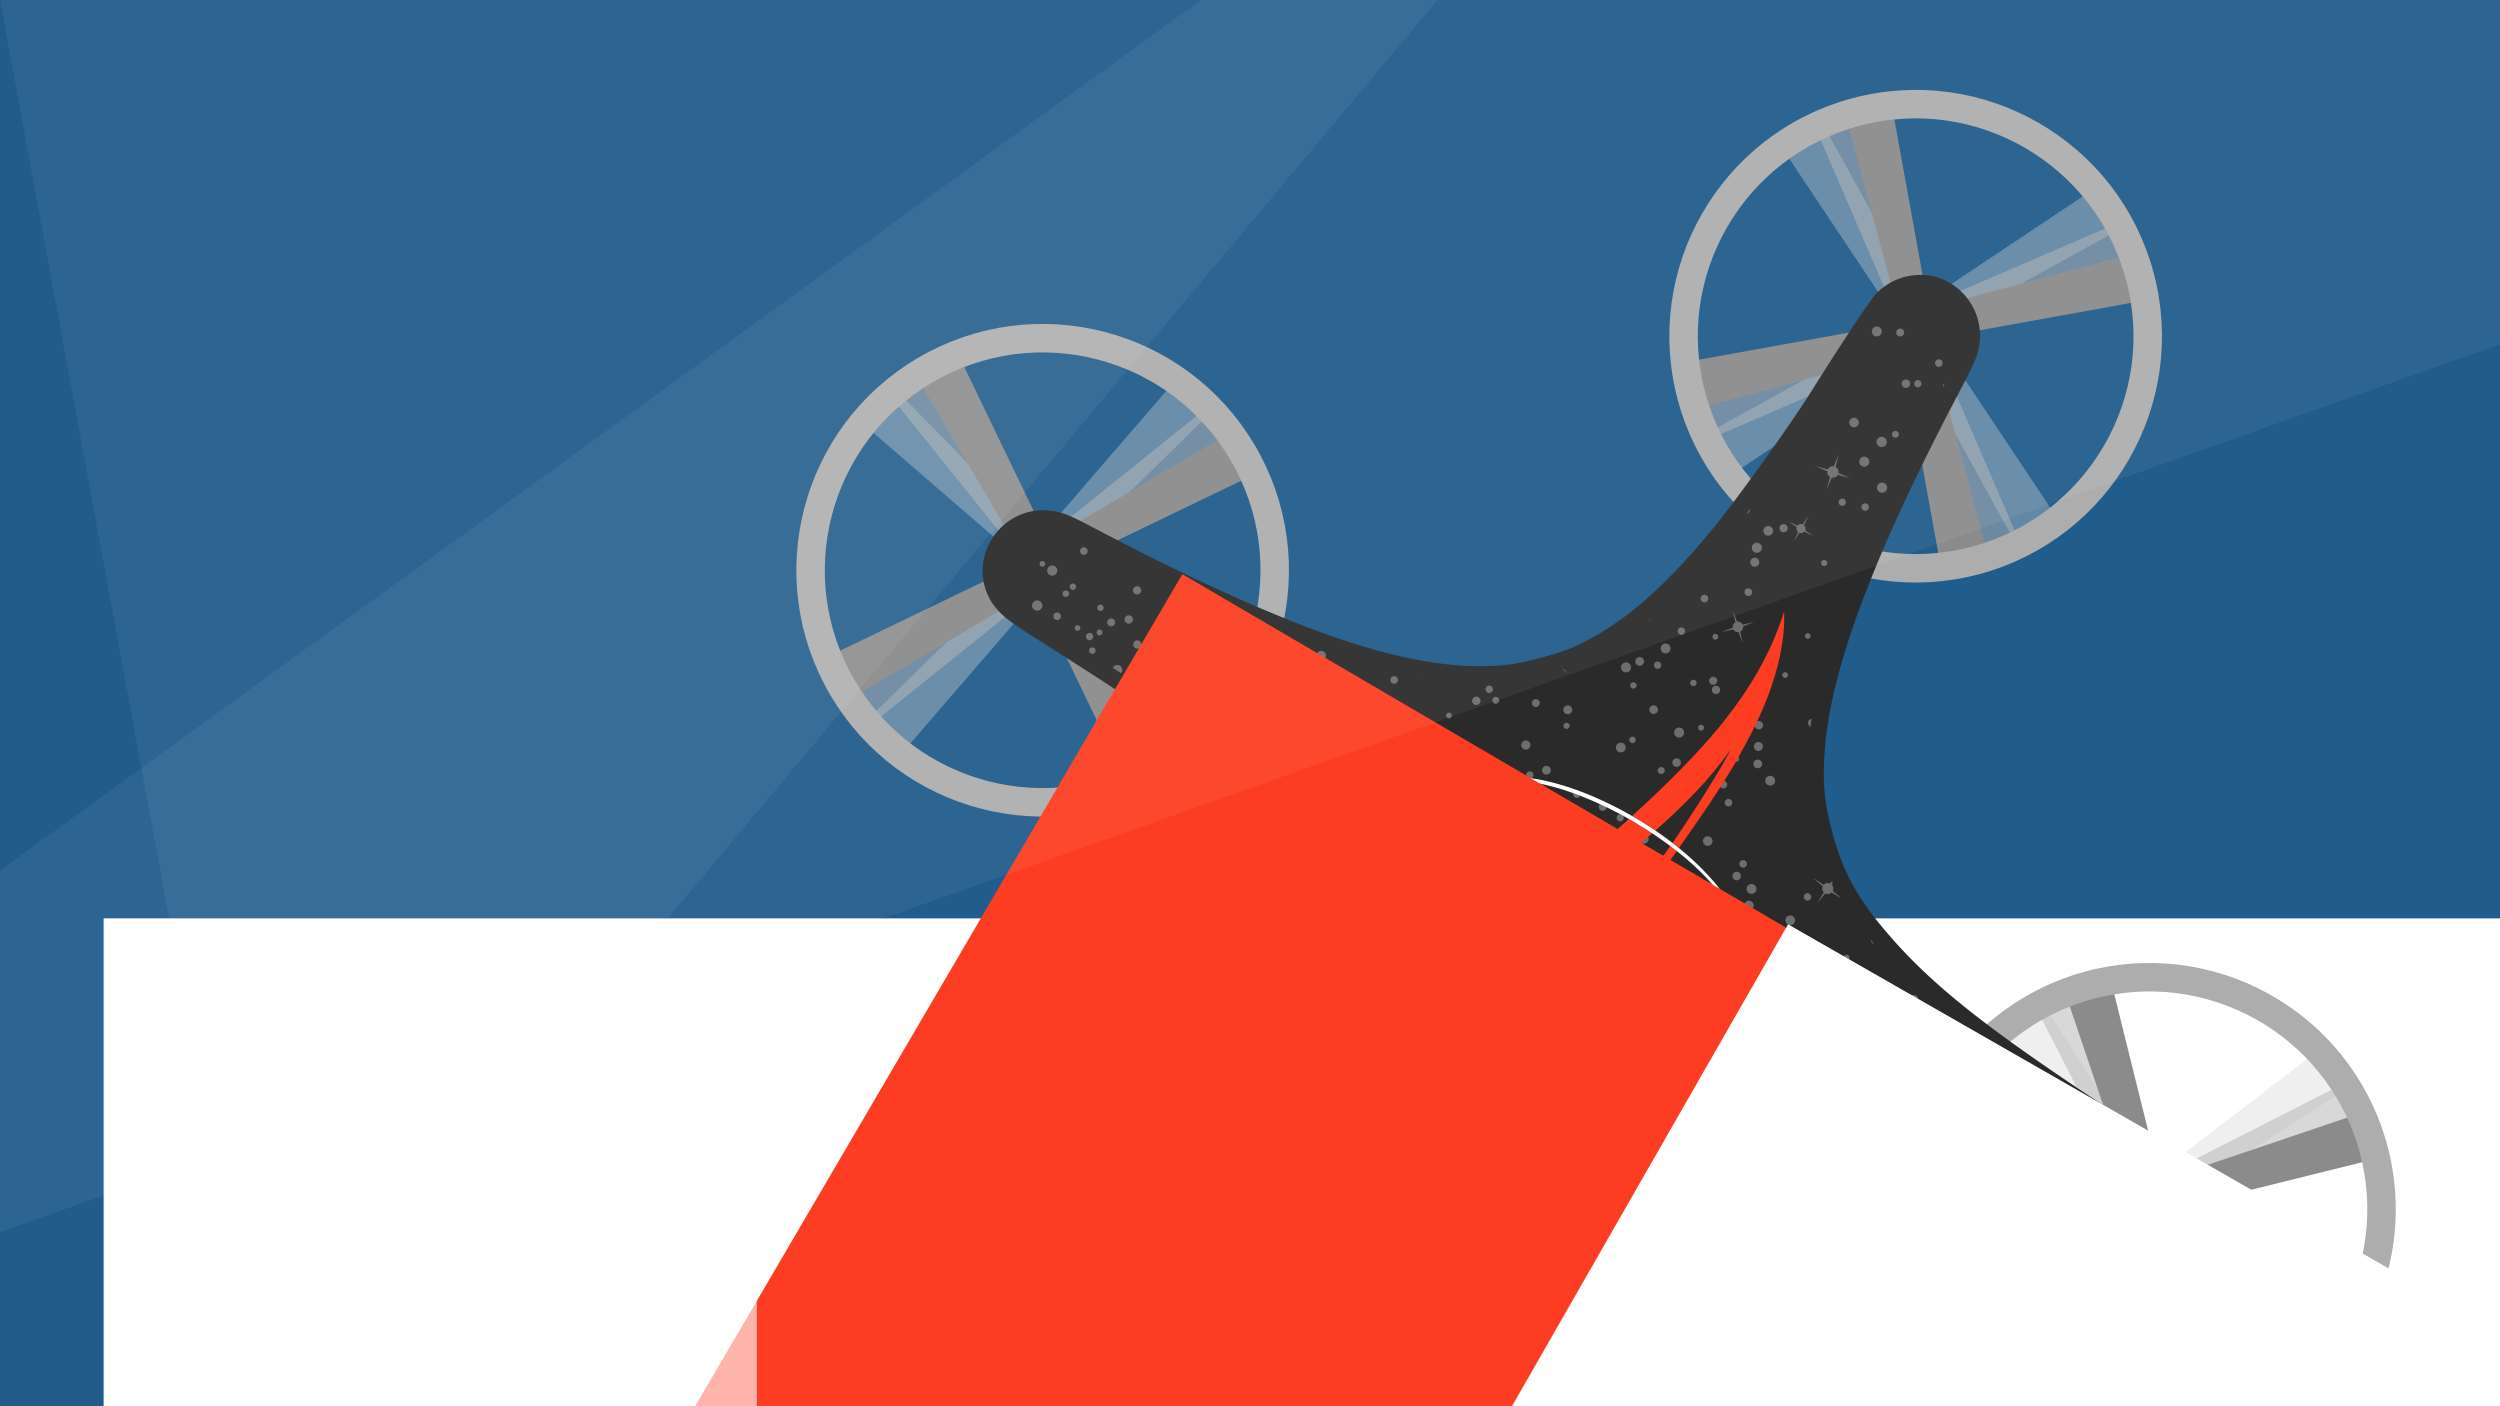 <?xml version="1.0" encoding="UTF-8" standalone="no"?>
<!-- Created with Inkscape (http://www.inkscape.org/) -->

<svg
   xmlns:dc="http://purl.org/dc/elements/1.1/"
   xmlns:cc="http://creativecommons.org/ns#"
   xmlns:rdf="http://www.w3.org/1999/02/22-rdf-syntax-ns#"
   xmlns:svg="http://www.w3.org/2000/svg"
   xmlns="http://www.w3.org/2000/svg"
   xmlns:sodipodi="http://sodipodi.sourceforge.net/DTD/sodipodi-0.dtd"
   xmlns:inkscape="http://www.inkscape.org/namespaces/inkscape"
   width="1600"
   height="900"
   viewBox="0 0 423.333 238.125"
   version="1.1"
   id="svg1255"
   inkscape:version="0.92.4 5da689c313, 2019-01-14"
   sodipodi:docname="projectIMG.svg"
   inkscape:export-filename="/home/jake/code/NASA_LIFO/lifo-spaceapp/static/img/projectIMG.png"
   inkscape:export-xdpi="96"
   inkscape:export-ydpi="96">
  <defs
     id="defs1249" />
  <sodipodi:namedview
     id="base"
     pagecolor="#ffffff"
     bordercolor="#666666"
     borderopacity="1.0"
     inkscape:pageopacity="0.0"
     inkscape:pageshadow="2"
     inkscape:zoom="0.35"
     inkscape:cx="665.73565"
     inkscape:cy="447.28097"
     inkscape:document-units="mm"
     inkscape:current-layer="layer1"
     showgrid="false"
     units="px">
    <sodipodi:guide
       position="0,0"
       orientation="0,1600"
       id="guide2119"
       inkscape:locked="false" />
    <sodipodi:guide
       position="423.333,0"
       orientation="-900,0"
       id="guide2121"
       inkscape:locked="false" />
    <sodipodi:guide
       position="423.333,238.125"
       orientation="0,-1600"
       id="guide2123"
       inkscape:locked="false" />
    <sodipodi:guide
       position="0,238.125"
       orientation="900,0"
       id="guide2125"
       inkscape:locked="false" />
  </sodipodi:namedview>
  <g
     inkscape:label="Layer 1"
     inkscape:groupmode="layer"
     id="layer1"
     transform="translate(0,-58.875)">
    <rect
       style="opacity:1;fill:#205c8c;fill-opacity:1;fill-rule:nonzero;stroke:none;stroke-width:2;stroke-linecap:butt;stroke-linejoin:miter;stroke-miterlimit:4;stroke-dasharray:none;stroke-dashoffset:0;stroke-opacity:1;paint-order:markers stroke fill"
       id="rect2127"
       width="423.333"
       height="238.125"
       x="0"
       y="58.875" />
    <flowRoot
       xml:space="preserve"
       id="flowRoot2099"
       style="font-style:normal;font-weight:normal;font-size:8.8px;line-height:1.25;font-family:sans-serif;text-align:start;letter-spacing:0px;word-spacing:0px;text-anchor:start;fill:#ffffff;fill-opacity:1;stroke:none"
       transform="matrix(2.812,0,0,2.812,-866.225,624.136)"><flowRegion
         id="flowRegion2101"
         style="fill:#ffffff;fill-opacity:1"><rect
           id="rect2103"
           width="774.286"
           height="320"
           x="314.286"
           y="-145.714"
           style="fill:#ffffff;fill-opacity:1" /></flowRegion><flowPara
         id="flowPara2105"
         style="font-style:normal;font-variant:normal;font-weight:normal;font-stretch:normal;font-family:Nasalization;-inkscape-font-specification:Nasalization;fill:#ffffff;fill-opacity:1">WASTECOPTER</flowPara></flowRoot>    <g
       id="g2059"
       transform="matrix(2.328,-0.624,0.624,2.328,-351.057,-25.481)">
      <g
         id="g1006"
         transform="translate(173.548,-86.122)">
        <g
           transform="matrix(0.807,-0.273,0.273,0.807,39.076,28.543)"
           id="g1052"
           style="fill:#d4d4d4;fill-opacity:0.369">
          <path
             style="opacity:1;fill:#d4d4d4;fill-opacity:0.369;fill-rule:nonzero;stroke:none;stroke-width:2;stroke-linecap:butt;stroke-linejoin:miter;stroke-miterlimit:4;stroke-dasharray:none;stroke-dashoffset:0;stroke-opacity:1;paint-order:markers stroke fill"
             d="m -23.548,223.106 h 2.381 v 19.088 h -3.969 z"
             id="path1044"
             inkscape:connector-curvature="0"
             sodipodi:nodetypes="ccccc" />
          <path
             sodipodi:nodetypes="ccccc"
             inkscape:connector-curvature="0"
             id="path1046"
             d="m -22.402,222.488 v 2.381 h -19.088 v -3.969 z"
             style="opacity:1;fill:#d4d4d4;fill-opacity:0.369;fill-rule:nonzero;stroke:none;stroke-width:2;stroke-linecap:butt;stroke-linejoin:miter;stroke-miterlimit:4;stroke-dasharray:none;stroke-dashoffset:0;stroke-opacity:1;paint-order:markers stroke fill" />
          <path
             sodipodi:nodetypes="ccccc"
             inkscape:connector-curvature="0"
             id="path1048"
             d="m -20.73,223.077 h -2.381 v -19.088 h 3.969 z"
             style="opacity:1;fill:#d4d4d4;fill-opacity:0.369;fill-rule:nonzero;stroke:none;stroke-width:2;stroke-linecap:butt;stroke-linejoin:miter;stroke-miterlimit:4;stroke-dasharray:none;stroke-dashoffset:0;stroke-opacity:1;paint-order:markers stroke fill" />
          <path
             style="opacity:1;fill:#d4d4d4;fill-opacity:0.369;fill-rule:nonzero;stroke:none;stroke-width:2;stroke-linecap:butt;stroke-linejoin:miter;stroke-miterlimit:4;stroke-dasharray:none;stroke-dashoffset:0;stroke-opacity:1;paint-order:markers stroke fill"
             d="m -22.405,224.224 v -2.381 h 19.088 v 3.969 z"
             id="path1050"
             inkscape:connector-curvature="0"
             sodipodi:nodetypes="ccccc" />
        </g>
        <g
           style="fill:#b3b3b3;fill-opacity:0.518"
           id="g1042"
           transform="matrix(0.843,-0.123,0.123,0.843,73.255,23.879)">
          <path
             sodipodi:nodetypes="ccccc"
             inkscape:connector-curvature="0"
             id="path1034"
             d="m -23.548,223.106 h 2.381 v 19.088 h -3.969 z"
             style="opacity:1;fill:#b3b3b3;fill-opacity:0.518;fill-rule:nonzero;stroke:none;stroke-width:2;stroke-linecap:butt;stroke-linejoin:miter;stroke-miterlimit:4;stroke-dasharray:none;stroke-dashoffset:0;stroke-opacity:1;paint-order:markers stroke fill" />
          <path
             style="opacity:1;fill:#b3b3b3;fill-opacity:0.518;fill-rule:nonzero;stroke:none;stroke-width:2;stroke-linecap:butt;stroke-linejoin:miter;stroke-miterlimit:4;stroke-dasharray:none;stroke-dashoffset:0;stroke-opacity:1;paint-order:markers stroke fill"
             d="m -22.402,222.488 v 2.381 h -19.088 v -3.969 z"
             id="path1036"
             inkscape:connector-curvature="0"
             sodipodi:nodetypes="ccccc" />
          <path
             style="opacity:1;fill:#b3b3b3;fill-opacity:0.518;fill-rule:nonzero;stroke:none;stroke-width:2;stroke-linecap:butt;stroke-linejoin:miter;stroke-miterlimit:4;stroke-dasharray:none;stroke-dashoffset:0;stroke-opacity:1;paint-order:markers stroke fill"
             d="m -20.73,223.077 h -2.381 v -19.088 h 3.969 z"
             id="path1038"
             inkscape:connector-curvature="0"
             sodipodi:nodetypes="ccccc" />
          <path
             sodipodi:nodetypes="ccccc"
             inkscape:connector-curvature="0"
             id="path1040"
             d="m -22.405,224.224 v -2.381 h 19.088 v 3.969 z"
             style="opacity:1;fill:#b3b3b3;fill-opacity:0.518;fill-rule:nonzero;stroke:none;stroke-width:2;stroke-linecap:butt;stroke-linejoin:miter;stroke-miterlimit:4;stroke-dasharray:none;stroke-dashoffset:0;stroke-opacity:1;paint-order:markers stroke fill" />
        </g>
        <g
           transform="matrix(0.852,0,0,0.852,100.921,24.641)"
           id="g962">
          <path
             style="opacity:1;fill:#8b8b8b;fill-opacity:1;fill-rule:nonzero;stroke:none;stroke-width:2;stroke-linecap:butt;stroke-linejoin:miter;stroke-miterlimit:4;stroke-dasharray:none;stroke-dashoffset:0;stroke-opacity:1;paint-order:markers stroke fill"
             d="m -23.548,223.106 h 2.381 v 19.088 h -3.969 z"
             id="path954"
             inkscape:connector-curvature="0"
             sodipodi:nodetypes="ccccc" />
          <path
             sodipodi:nodetypes="ccccc"
             inkscape:connector-curvature="0"
             id="path956"
             d="m -22.402,222.488 v 2.381 h -19.088 v -3.969 z"
             style="opacity:1;fill:#8b8b8b;fill-opacity:1;fill-rule:nonzero;stroke:none;stroke-width:2;stroke-linecap:butt;stroke-linejoin:miter;stroke-miterlimit:4;stroke-dasharray:none;stroke-dashoffset:0;stroke-opacity:1;paint-order:markers stroke fill" />
          <path
             sodipodi:nodetypes="ccccc"
             inkscape:connector-curvature="0"
             id="path958"
             d="m -20.73,223.077 h -2.381 v -19.088 h 3.969 z"
             style="opacity:1;fill:#8b8b8b;fill-opacity:1;fill-rule:nonzero;stroke:none;stroke-width:2;stroke-linecap:butt;stroke-linejoin:miter;stroke-miterlimit:4;stroke-dasharray:none;stroke-dashoffset:0;stroke-opacity:1;paint-order:markers stroke fill" />
          <path
             style="opacity:1;fill:#8b8b8b;fill-opacity:1;fill-rule:nonzero;stroke:none;stroke-width:2;stroke-linecap:butt;stroke-linejoin:miter;stroke-miterlimit:4;stroke-dasharray:none;stroke-dashoffset:0;stroke-opacity:1;paint-order:markers stroke fill"
             d="m -22.405,224.224 v -2.381 h 19.088 v 3.969 z"
             id="path960"
             inkscape:connector-curvature="0"
             sodipodi:nodetypes="ccccc" />
        </g>
        <circle
           r="16.303"
           cy="215.302"
           cx="81.965"
           id="circle954"
           style="opacity:1;fill:none;fill-opacity:1;fill-rule:nonzero;stroke:#adadad;stroke-width:2;stroke-linecap:butt;stroke-linejoin:miter;stroke-miterlimit:4;stroke-dasharray:none;stroke-dashoffset:0;stroke-opacity:1;paint-order:markers stroke fill" />
      </g>
      <g
         transform="rotate(-3.684,-182.946,-2493.962)"
         id="g1086">
        <g
           style="fill:#d4d4d4;fill-opacity:0.369"
           id="g1062"
           transform="matrix(0.807,-0.273,0.273,0.807,39.076,28.543)">
          <path
             sodipodi:nodetypes="ccccc"
             inkscape:connector-curvature="0"
             id="path1054"
             d="m -23.548,223.106 h 2.381 v 19.088 h -3.969 z"
             style="opacity:1;fill:#d4d4d4;fill-opacity:0.369;fill-rule:nonzero;stroke:none;stroke-width:2;stroke-linecap:butt;stroke-linejoin:miter;stroke-miterlimit:4;stroke-dasharray:none;stroke-dashoffset:0;stroke-opacity:1;paint-order:markers stroke fill" />
          <path
             style="opacity:1;fill:#d4d4d4;fill-opacity:0.369;fill-rule:nonzero;stroke:none;stroke-width:2;stroke-linecap:butt;stroke-linejoin:miter;stroke-miterlimit:4;stroke-dasharray:none;stroke-dashoffset:0;stroke-opacity:1;paint-order:markers stroke fill"
             d="m -22.402,222.488 v 2.381 h -19.088 v -3.969 z"
             id="path1056"
             inkscape:connector-curvature="0"
             sodipodi:nodetypes="ccccc" />
          <path
             style="opacity:1;fill:#d4d4d4;fill-opacity:0.369;fill-rule:nonzero;stroke:none;stroke-width:2;stroke-linecap:butt;stroke-linejoin:miter;stroke-miterlimit:4;stroke-dasharray:none;stroke-dashoffset:0;stroke-opacity:1;paint-order:markers stroke fill"
             d="m -20.73,223.077 h -2.381 v -19.088 h 3.969 z"
             id="path1058"
             inkscape:connector-curvature="0"
             sodipodi:nodetypes="ccccc" />
          <path
             sodipodi:nodetypes="ccccc"
             inkscape:connector-curvature="0"
             id="path1060"
             d="m -22.405,224.224 v -2.381 h 19.088 v 3.969 z"
             style="opacity:1;fill:#d4d4d4;fill-opacity:0.369;fill-rule:nonzero;stroke:none;stroke-width:2;stroke-linecap:butt;stroke-linejoin:miter;stroke-miterlimit:4;stroke-dasharray:none;stroke-dashoffset:0;stroke-opacity:1;paint-order:markers stroke fill" />
        </g>
        <g
           transform="matrix(0.843,-0.123,0.123,0.843,73.255,23.879)"
           id="g1072"
           style="fill:#b3b3b3;fill-opacity:0.518">
          <path
             style="opacity:1;fill:#b3b3b3;fill-opacity:0.518;fill-rule:nonzero;stroke:none;stroke-width:2;stroke-linecap:butt;stroke-linejoin:miter;stroke-miterlimit:4;stroke-dasharray:none;stroke-dashoffset:0;stroke-opacity:1;paint-order:markers stroke fill"
             d="m -23.548,223.106 h 2.381 v 19.088 h -3.969 z"
             id="path1064"
             inkscape:connector-curvature="0"
             sodipodi:nodetypes="ccccc" />
          <path
             sodipodi:nodetypes="ccccc"
             inkscape:connector-curvature="0"
             id="path1066"
             d="m -22.402,222.488 v 2.381 h -19.088 v -3.969 z"
             style="opacity:1;fill:#b3b3b3;fill-opacity:0.518;fill-rule:nonzero;stroke:none;stroke-width:2;stroke-linecap:butt;stroke-linejoin:miter;stroke-miterlimit:4;stroke-dasharray:none;stroke-dashoffset:0;stroke-opacity:1;paint-order:markers stroke fill" />
          <path
             sodipodi:nodetypes="ccccc"
             inkscape:connector-curvature="0"
             id="path1068"
             d="m -20.73,223.077 h -2.381 v -19.088 h 3.969 z"
             style="opacity:1;fill:#b3b3b3;fill-opacity:0.518;fill-rule:nonzero;stroke:none;stroke-width:2;stroke-linecap:butt;stroke-linejoin:miter;stroke-miterlimit:4;stroke-dasharray:none;stroke-dashoffset:0;stroke-opacity:1;paint-order:markers stroke fill" />
          <path
             style="opacity:1;fill:#b3b3b3;fill-opacity:0.518;fill-rule:nonzero;stroke:none;stroke-width:2;stroke-linecap:butt;stroke-linejoin:miter;stroke-miterlimit:4;stroke-dasharray:none;stroke-dashoffset:0;stroke-opacity:1;paint-order:markers stroke fill"
             d="m -22.405,224.224 v -2.381 h 19.088 v 3.969 z"
             id="path1070"
             inkscape:connector-curvature="0"
             sodipodi:nodetypes="ccccc" />
        </g>
        <g
           id="g1082"
           transform="matrix(0.852,0,0,0.852,100.921,24.641)">
          <path
             sodipodi:nodetypes="ccccc"
             inkscape:connector-curvature="0"
             id="path1074"
             d="m -23.548,223.106 h 2.381 v 19.088 h -3.969 z"
             style="opacity:1;fill:#8b8b8b;fill-opacity:1;fill-rule:nonzero;stroke:none;stroke-width:2;stroke-linecap:butt;stroke-linejoin:miter;stroke-miterlimit:4;stroke-dasharray:none;stroke-dashoffset:0;stroke-opacity:1;paint-order:markers stroke fill" />
          <path
             style="opacity:1;fill:#8b8b8b;fill-opacity:1;fill-rule:nonzero;stroke:none;stroke-width:2;stroke-linecap:butt;stroke-linejoin:miter;stroke-miterlimit:4;stroke-dasharray:none;stroke-dashoffset:0;stroke-opacity:1;paint-order:markers stroke fill"
             d="m -22.402,222.488 v 2.381 h -19.088 v -3.969 z"
             id="path1076"
             inkscape:connector-curvature="0"
             sodipodi:nodetypes="ccccc" />
          <path
             style="opacity:1;fill:#8b8b8b;fill-opacity:1;fill-rule:nonzero;stroke:none;stroke-width:2;stroke-linecap:butt;stroke-linejoin:miter;stroke-miterlimit:4;stroke-dasharray:none;stroke-dashoffset:0;stroke-opacity:1;paint-order:markers stroke fill"
             d="m -20.73,223.077 h -2.381 v -19.088 h 3.969 z"
             id="path1078"
             inkscape:connector-curvature="0"
             sodipodi:nodetypes="ccccc" />
          <path
             sodipodi:nodetypes="ccccc"
             inkscape:connector-curvature="0"
             id="path1080"
             d="m -22.405,224.224 v -2.381 h 19.088 v 3.969 z"
             style="opacity:1;fill:#8b8b8b;fill-opacity:1;fill-rule:nonzero;stroke:none;stroke-width:2;stroke-linecap:butt;stroke-linejoin:miter;stroke-miterlimit:4;stroke-dasharray:none;stroke-dashoffset:0;stroke-opacity:1;paint-order:markers stroke fill" />
        </g>
        <circle
           style="opacity:1;fill:none;fill-opacity:1;fill-rule:nonzero;stroke:#adadad;stroke-width:2;stroke-linecap:butt;stroke-linejoin:miter;stroke-miterlimit:4;stroke-dasharray:none;stroke-dashoffset:0;stroke-opacity:1;paint-order:markers stroke fill"
           id="circle1084"
           cx="81.965"
           cy="215.302"
           r="16.303" />
      </g>
      <g
         id="g1120"
         transform="rotate(3.381,520.238,2068.325)">
        <g
           transform="matrix(0.807,-0.273,0.273,0.807,39.076,28.543)"
           id="g1096"
           style="fill:#d4d4d4;fill-opacity:0.369">
          <path
             style="opacity:1;fill:#d4d4d4;fill-opacity:0.369;fill-rule:nonzero;stroke:none;stroke-width:2;stroke-linecap:butt;stroke-linejoin:miter;stroke-miterlimit:4;stroke-dasharray:none;stroke-dashoffset:0;stroke-opacity:1;paint-order:markers stroke fill"
             d="m -23.548,223.106 h 2.381 v 19.088 h -3.969 z"
             id="path1088"
             inkscape:connector-curvature="0"
             sodipodi:nodetypes="ccccc" />
          <path
             sodipodi:nodetypes="ccccc"
             inkscape:connector-curvature="0"
             id="path1090"
             d="m -22.402,222.488 v 2.381 h -19.088 v -3.969 z"
             style="opacity:1;fill:#d4d4d4;fill-opacity:0.369;fill-rule:nonzero;stroke:none;stroke-width:2;stroke-linecap:butt;stroke-linejoin:miter;stroke-miterlimit:4;stroke-dasharray:none;stroke-dashoffset:0;stroke-opacity:1;paint-order:markers stroke fill" />
          <path
             sodipodi:nodetypes="ccccc"
             inkscape:connector-curvature="0"
             id="path1092"
             d="m -20.73,223.077 h -2.381 v -19.088 h 3.969 z"
             style="opacity:1;fill:#d4d4d4;fill-opacity:0.369;fill-rule:nonzero;stroke:none;stroke-width:2;stroke-linecap:butt;stroke-linejoin:miter;stroke-miterlimit:4;stroke-dasharray:none;stroke-dashoffset:0;stroke-opacity:1;paint-order:markers stroke fill" />
          <path
             style="opacity:1;fill:#d4d4d4;fill-opacity:0.369;fill-rule:nonzero;stroke:none;stroke-width:2;stroke-linecap:butt;stroke-linejoin:miter;stroke-miterlimit:4;stroke-dasharray:none;stroke-dashoffset:0;stroke-opacity:1;paint-order:markers stroke fill"
             d="m -22.405,224.224 v -2.381 h 19.088 v 3.969 z"
             id="path1094"
             inkscape:connector-curvature="0"
             sodipodi:nodetypes="ccccc" />
        </g>
        <g
           style="fill:#b3b3b3;fill-opacity:0.518"
           id="g1106"
           transform="matrix(0.843,-0.123,0.123,0.843,73.255,23.879)">
          <path
             sodipodi:nodetypes="ccccc"
             inkscape:connector-curvature="0"
             id="path1098"
             d="m -23.548,223.106 h 2.381 v 19.088 h -3.969 z"
             style="opacity:1;fill:#b3b3b3;fill-opacity:0.518;fill-rule:nonzero;stroke:none;stroke-width:2;stroke-linecap:butt;stroke-linejoin:miter;stroke-miterlimit:4;stroke-dasharray:none;stroke-dashoffset:0;stroke-opacity:1;paint-order:markers stroke fill" />
          <path
             style="opacity:1;fill:#b3b3b3;fill-opacity:0.518;fill-rule:nonzero;stroke:none;stroke-width:2;stroke-linecap:butt;stroke-linejoin:miter;stroke-miterlimit:4;stroke-dasharray:none;stroke-dashoffset:0;stroke-opacity:1;paint-order:markers stroke fill"
             d="m -22.402,222.488 v 2.381 h -19.088 v -3.969 z"
             id="path1100"
             inkscape:connector-curvature="0"
             sodipodi:nodetypes="ccccc" />
          <path
             style="opacity:1;fill:#b3b3b3;fill-opacity:0.518;fill-rule:nonzero;stroke:none;stroke-width:2;stroke-linecap:butt;stroke-linejoin:miter;stroke-miterlimit:4;stroke-dasharray:none;stroke-dashoffset:0;stroke-opacity:1;paint-order:markers stroke fill"
             d="m -20.73,223.077 h -2.381 v -19.088 h 3.969 z"
             id="path1102"
             inkscape:connector-curvature="0"
             sodipodi:nodetypes="ccccc" />
          <path
             sodipodi:nodetypes="ccccc"
             inkscape:connector-curvature="0"
             id="path1104"
             d="m -22.405,224.224 v -2.381 h 19.088 v 3.969 z"
             style="opacity:1;fill:#b3b3b3;fill-opacity:0.518;fill-rule:nonzero;stroke:none;stroke-width:2;stroke-linecap:butt;stroke-linejoin:miter;stroke-miterlimit:4;stroke-dasharray:none;stroke-dashoffset:0;stroke-opacity:1;paint-order:markers stroke fill" />
        </g>
        <g
           transform="matrix(0.852,0,0,0.852,100.921,24.641)"
           id="g1116">
          <path
             style="opacity:1;fill:#8b8b8b;fill-opacity:1;fill-rule:nonzero;stroke:none;stroke-width:2;stroke-linecap:butt;stroke-linejoin:miter;stroke-miterlimit:4;stroke-dasharray:none;stroke-dashoffset:0;stroke-opacity:1;paint-order:markers stroke fill"
             d="m -23.548,223.106 h 2.381 v 19.088 h -3.969 z"
             id="path1108"
             inkscape:connector-curvature="0"
             sodipodi:nodetypes="ccccc" />
          <path
             sodipodi:nodetypes="ccccc"
             inkscape:connector-curvature="0"
             id="path1110"
             d="m -22.402,222.488 v 2.381 h -19.088 v -3.969 z"
             style="opacity:1;fill:#8b8b8b;fill-opacity:1;fill-rule:nonzero;stroke:none;stroke-width:2;stroke-linecap:butt;stroke-linejoin:miter;stroke-miterlimit:4;stroke-dasharray:none;stroke-dashoffset:0;stroke-opacity:1;paint-order:markers stroke fill" />
          <path
             sodipodi:nodetypes="ccccc"
             inkscape:connector-curvature="0"
             id="path1112"
             d="m -20.73,223.077 h -2.381 v -19.088 h 3.969 z"
             style="opacity:1;fill:#8b8b8b;fill-opacity:1;fill-rule:nonzero;stroke:none;stroke-width:2;stroke-linecap:butt;stroke-linejoin:miter;stroke-miterlimit:4;stroke-dasharray:none;stroke-dashoffset:0;stroke-opacity:1;paint-order:markers stroke fill" />
          <path
             style="opacity:1;fill:#8b8b8b;fill-opacity:1;fill-rule:nonzero;stroke:none;stroke-width:2;stroke-linecap:butt;stroke-linejoin:miter;stroke-miterlimit:4;stroke-dasharray:none;stroke-dashoffset:0;stroke-opacity:1;paint-order:markers stroke fill"
             d="m -22.405,224.224 v -2.381 h 19.088 v 3.969 z"
             id="path1114"
             inkscape:connector-curvature="0"
             sodipodi:nodetypes="ccccc" />
        </g>
        <circle
           r="16.303"
           cy="215.302"
           cx="81.965"
           id="circle1118"
           style="opacity:1;fill:none;fill-opacity:1;fill-rule:nonzero;stroke:#adadad;stroke-width:2;stroke-linecap:butt;stroke-linejoin:miter;stroke-miterlimit:4;stroke-dasharray:none;stroke-dashoffset:0;stroke-opacity:1;paint-order:markers stroke fill" />
      </g>
      <g
         transform="rotate(-15.478,-179.868,-232.641)"
         id="g1154">
        <g
           style="fill:#d4d4d4;fill-opacity:0.369"
           id="g1130"
           transform="matrix(0.807,-0.273,0.273,0.807,39.076,28.543)">
          <path
             sodipodi:nodetypes="ccccc"
             inkscape:connector-curvature="0"
             id="path1122"
             d="m -23.548,223.106 h 2.381 v 19.088 h -3.969 z"
             style="opacity:1;fill:#d4d4d4;fill-opacity:0.369;fill-rule:nonzero;stroke:none;stroke-width:2;stroke-linecap:butt;stroke-linejoin:miter;stroke-miterlimit:4;stroke-dasharray:none;stroke-dashoffset:0;stroke-opacity:1;paint-order:markers stroke fill" />
          <path
             style="opacity:1;fill:#d4d4d4;fill-opacity:0.369;fill-rule:nonzero;stroke:none;stroke-width:2;stroke-linecap:butt;stroke-linejoin:miter;stroke-miterlimit:4;stroke-dasharray:none;stroke-dashoffset:0;stroke-opacity:1;paint-order:markers stroke fill"
             d="m -22.402,222.488 v 2.381 h -19.088 v -3.969 z"
             id="path1124"
             inkscape:connector-curvature="0"
             sodipodi:nodetypes="ccccc" />
          <path
             style="opacity:1;fill:#d4d4d4;fill-opacity:0.369;fill-rule:nonzero;stroke:none;stroke-width:2;stroke-linecap:butt;stroke-linejoin:miter;stroke-miterlimit:4;stroke-dasharray:none;stroke-dashoffset:0;stroke-opacity:1;paint-order:markers stroke fill"
             d="m -20.73,223.077 h -2.381 v -19.088 h 3.969 z"
             id="path1126"
             inkscape:connector-curvature="0"
             sodipodi:nodetypes="ccccc" />
          <path
             sodipodi:nodetypes="ccccc"
             inkscape:connector-curvature="0"
             id="path1128"
             d="m -22.405,224.224 v -2.381 h 19.088 v 3.969 z"
             style="opacity:1;fill:#d4d4d4;fill-opacity:0.369;fill-rule:nonzero;stroke:none;stroke-width:2;stroke-linecap:butt;stroke-linejoin:miter;stroke-miterlimit:4;stroke-dasharray:none;stroke-dashoffset:0;stroke-opacity:1;paint-order:markers stroke fill" />
        </g>
        <g
           transform="matrix(0.843,-0.123,0.123,0.843,73.255,23.879)"
           id="g1140"
           style="fill:#b3b3b3;fill-opacity:0.518">
          <path
             style="opacity:1;fill:#b3b3b3;fill-opacity:0.518;fill-rule:nonzero;stroke:none;stroke-width:2;stroke-linecap:butt;stroke-linejoin:miter;stroke-miterlimit:4;stroke-dasharray:none;stroke-dashoffset:0;stroke-opacity:1;paint-order:markers stroke fill"
             d="m -23.548,223.106 h 2.381 v 19.088 h -3.969 z"
             id="path1132"
             inkscape:connector-curvature="0"
             sodipodi:nodetypes="ccccc" />
          <path
             sodipodi:nodetypes="ccccc"
             inkscape:connector-curvature="0"
             id="path1134"
             d="m -22.402,222.488 v 2.381 h -19.088 v -3.969 z"
             style="opacity:1;fill:#b3b3b3;fill-opacity:0.518;fill-rule:nonzero;stroke:none;stroke-width:2;stroke-linecap:butt;stroke-linejoin:miter;stroke-miterlimit:4;stroke-dasharray:none;stroke-dashoffset:0;stroke-opacity:1;paint-order:markers stroke fill" />
          <path
             sodipodi:nodetypes="ccccc"
             inkscape:connector-curvature="0"
             id="path1136"
             d="m -20.73,223.077 h -2.381 v -19.088 h 3.969 z"
             style="opacity:1;fill:#b3b3b3;fill-opacity:0.518;fill-rule:nonzero;stroke:none;stroke-width:2;stroke-linecap:butt;stroke-linejoin:miter;stroke-miterlimit:4;stroke-dasharray:none;stroke-dashoffset:0;stroke-opacity:1;paint-order:markers stroke fill" />
          <path
             style="opacity:1;fill:#b3b3b3;fill-opacity:0.518;fill-rule:nonzero;stroke:none;stroke-width:2;stroke-linecap:butt;stroke-linejoin:miter;stroke-miterlimit:4;stroke-dasharray:none;stroke-dashoffset:0;stroke-opacity:1;paint-order:markers stroke fill"
             d="m -22.405,224.224 v -2.381 h 19.088 v 3.969 z"
             id="path1138"
             inkscape:connector-curvature="0"
             sodipodi:nodetypes="ccccc" />
        </g>
        <g
           id="g1150"
           transform="matrix(0.852,0,0,0.852,100.921,24.641)">
          <path
             sodipodi:nodetypes="ccccc"
             inkscape:connector-curvature="0"
             id="path1142"
             d="m -23.548,223.106 h 2.381 v 19.088 h -3.969 z"
             style="opacity:1;fill:#8b8b8b;fill-opacity:1;fill-rule:nonzero;stroke:none;stroke-width:2;stroke-linecap:butt;stroke-linejoin:miter;stroke-miterlimit:4;stroke-dasharray:none;stroke-dashoffset:0;stroke-opacity:1;paint-order:markers stroke fill" />
          <path
             style="opacity:1;fill:#8b8b8b;fill-opacity:1;fill-rule:nonzero;stroke:none;stroke-width:2;stroke-linecap:butt;stroke-linejoin:miter;stroke-miterlimit:4;stroke-dasharray:none;stroke-dashoffset:0;stroke-opacity:1;paint-order:markers stroke fill"
             d="m -22.402,222.488 v 2.381 h -19.088 v -3.969 z"
             id="path1144"
             inkscape:connector-curvature="0"
             sodipodi:nodetypes="ccccc" />
          <path
             style="opacity:1;fill:#8b8b8b;fill-opacity:1;fill-rule:nonzero;stroke:none;stroke-width:2;stroke-linecap:butt;stroke-linejoin:miter;stroke-miterlimit:4;stroke-dasharray:none;stroke-dashoffset:0;stroke-opacity:1;paint-order:markers stroke fill"
             d="m -20.73,223.077 h -2.381 v -19.088 h 3.969 z"
             id="path1146"
             inkscape:connector-curvature="0"
             sodipodi:nodetypes="ccccc" />
          <path
             sodipodi:nodetypes="ccccc"
             inkscape:connector-curvature="0"
             id="path1148"
             d="m -22.405,224.224 v -2.381 h 19.088 v 3.969 z"
             style="opacity:1;fill:#8b8b8b;fill-opacity:1;fill-rule:nonzero;stroke:none;stroke-width:2;stroke-linecap:butt;stroke-linejoin:miter;stroke-miterlimit:4;stroke-dasharray:none;stroke-dashoffset:0;stroke-opacity:1;paint-order:markers stroke fill" />
        </g>
        <circle
           style="opacity:1;fill:none;fill-opacity:1;fill-rule:nonzero;stroke:#adadad;stroke-width:2;stroke-linecap:butt;stroke-linejoin:miter;stroke-miterlimit:4;stroke-dasharray:none;stroke-dashoffset:0;stroke-opacity:1;paint-order:markers stroke fill"
           id="circle1152"
           cx="81.965"
           cy="215.302"
           r="16.303" />
      </g>
      <g
         id="g1032"
         transform="translate(173.548,-86.122)">
        <g
           id="g2649">
          <path
             style="fill:#2a2a2a;fill-opacity:1;stroke:none;stroke-width:0.097;stroke-opacity:1"
             d="m 81.822,211.1 c -0.541,0.057 -1.07,0.218 -1.568,0.484 -0.355,0.19 -0.526,0.352 -0.881,0.643 -0.355,0.291 -0.801,0.675 -1.334,1.143 -1.065,0.936 -2.469,2.209 -4.086,3.709 -2.212,2.053 -7.096,6.054 -9.336,7.652 -4.554,3.25 -8.024,4.861 -11.486,5.436 -1.065,0.176 -3.701,0.182 -4.834,0.004 -5.341,-0.84 -11.238,-4.282 -20.5,-12.254 -1.737,-1.495 -2.206,-1.916 -5.08,-4.549 -0.991,-0.908 -1.594,-1.475 -2.324,-1.832 -0.772,-0.378 -1.599,-0.503 -2.371,-0.414 -2.316,0.267 -4.197,2.469 -3.709,4.99 0.197,1.015 0.766,1.865 1.99,3.189 0.581,0.629 1.439,1.561 1.895,2.062 0.463,0.51 1.08,1.188 1.381,1.516 3.045,3.314 6.576,7.609 8.48,10.305 4.076,5.77 5.584,9.907 5.396,14.312 -0.118,2.762 -0.808,5.164 -2.469,8.426 -2.464,4.838 -6.724,10.413 -14.416,18.768 -0.978,1.062 -1.617,1.828 -2.008,2.678 -0.39,0.85 -0.401,1.791 -0.191,2.609 0.356,1.389 1.362,2.523 2.705,3.004 a 1.188,1.188 0 0 0 0.002,0 c 1.127,0.403 2.336,0.311 3.391,-0.252 0.436,-0.233 0.682,-0.467 1.152,-0.859 0.47,-0.393 1.042,-0.894 1.645,-1.443 0.558,-0.509 1.071,-0.977 1.449,-1.324 0.189,-0.173 0.344,-0.317 0.455,-0.42 0.056,-0.051 0.1,-0.093 0.135,-0.125 0.017,-0.016 0.03,-0.029 0.045,-0.043 0.002,-0.002 0.011,-0.011 0.012,-0.012 0.002,-0.002 0.013,-0.012 0.027,-0.025 0.029,-0.026 0.075,-0.067 0.135,-0.119 0.119,-0.105 0.293,-0.254 0.504,-0.438 0.422,-0.367 0.998,-0.866 1.627,-1.408 1.259,-1.086 2.365,-2.04 2.486,-2.145 0.366,-0.317 3.628,-2.884 4.557,-3.57 5.288,-3.911 9.576,-5.998 13.387,-6.652 1.064,-0.182 4.24,-0.177 5.172,-0.006 5.15,0.944 10.378,4.052 18.777,11.4 2.22,1.942 2.861,2.516 5.781,5.193 1.066,0.977 1.686,1.544 2.363,1.938 0.677,0.394 1.413,0.492 2.078,0.492 0.763,1.9e-4 1.372,-0.105 1.848,-0.355 0.853,-0.449 1.548,-1.138 1.967,-1.99 0.265,-0.54 0.392,-1.149 0.391,-1.857 -9.93e-4,-0.634 -0.108,-1.286 -0.406,-1.885 -0.298,-0.598 -0.726,-1.112 -1.312,-1.736 -1.904,-2.029 -3.728,-4.061 -6.07,-6.76 -5.031,-5.798 -7.495,-9.234 -9.314,-12.924 -1.543,-3.131 -2.065,-5.192 -2.074,-8.109 -0.007,-2.285 0.206,-3.552 0.984,-5.811 1.786,-5.185 6.61,-12.063 15.25,-21.434 1.084,-1.175 1.675,-1.817 2.08,-2.352 0.405,-0.535 0.623,-1.061 0.742,-1.506 a 1.188,1.188 0 0 0 0,-0.002 c 0.208,-0.775 0.195,-1.579 -0.031,-2.342 -0.41,-1.379 -1.466,-2.47 -2.85,-2.857 -0.543,-0.152 -1.096,-0.199 -1.637,-0.143 z m -64.744,71.881 a 1.188,1.188 0 0 0 0.398,0.068 z"
             id="path7103"
             inkscape:connector-curvature="0" />
          <path
             inkscape:connector-curvature="0"
             id="path7103-3"
             d="m 79.416,213.924 a 0.349,0.349 0 0 0 -0.167,0.043 0.349,0.349 0 0 0 -0.139,0.473 0.349,0.349 0 0 0 0.473,0.139 0.349,0.349 0 0 0 0.138,-0.473 0.349,0.349 0 0 0 -0.306,-0.181 z m -57.799,0.56 a 0.265,0.265 0 0 0 -0.267,0.213 0.265,0.265 0 0 0 0.208,0.312 0.265,0.265 0 0 0 0.312,-0.208 0.265,0.265 0 0 0 -0.208,-0.312 0.265,0.265 0 0 0 -0.045,-0.005 z m 59.361,0.008 a 0.276,0.276 0 0 0 -0.176,0.069 0.276,0.276 0 0 0 -0.024,0.39 0.276,0.276 0 0 0 0.39,0.024 0.276,0.276 0 0 0 0.024,-0.39 0.276,0.276 0 0 0 -0.213,-0.093 z m -62.424,0.175 a 0.197,0.197 0 0 0 -0.151,0.081 0.197,0.197 0 0 0 0.044,0.275 0.197,0.197 0 0 0 0.275,-0.043 0.197,0.197 0 0 0 -0.044,-0.275 0.197,0.197 0 0 0 -0.124,-0.038 z m 0.564,0.474 a 0.357,0.357 0 0 0 -0.025,5.1e-4 0.357,0.357 0 0 0 -0.338,0.375 0.357,0.357 0 0 0 0.375,0.338 0.357,0.357 0 0 0 0.338,-0.375 0.357,0.357 0 0 0 -0.35,-0.338 z m 1.102,1.603 a 0.224,0.224 0 0 0 -0.177,0.081 0.224,0.224 0 0 0 0.03,0.315 0.224,0.224 0 0 0 0.315,-0.03 0.224,0.224 0 0 0 -0.03,-0.315 0.224,0.224 0 0 0 -0.138,-0.051 z m -0.603,0.342 a 0.23,0.23 0 0 0 -0.208,0.119 0.23,0.23 0 0 0 0.091,0.312 0.23,0.23 0 0 0 0.312,-0.091 0.23,0.23 0 0 0 -0.091,-0.312 0.23,0.23 0 0 0 -0.103,-0.028 z m -2.153,0.152 a 0.361,0.361 0 0 0 -0.287,0.127 0.361,0.361 0 0 0 0.04,0.508 0.361,0.361 0 0 0 0.508,-0.04 0.361,0.361 0 0 0 -0.04,-0.508 0.361,0.361 0 0 0 -0.221,-0.086 z m 65.58,0.043 a 0.267,0.267 0 0 0 -0.079,0.013 0.267,0.267 0 0 0 -0.171,0.337 0.267,0.267 0 0 0 0.337,0.171 0.267,0.267 0 0 0 0.171,-0.337 0.267,0.267 0 0 0 -0.258,-0.184 z m -2.612,0.769 a 0.295,0.295 0 0 0 -0.268,0.198 0.295,0.295 0 0 0 0.182,0.375 0.295,0.295 0 0 0 0.375,-0.182 0.295,0.295 0 0 0 -0.182,-0.375 0.295,0.295 0 0 0 -0.107,-0.016 z m -55.927,0.042 a 0.292,0.292 0 0 0 -0.287,0.243 0.292,0.292 0 0 0 0.239,0.337 0.292,0.292 0 0 0 0.337,-0.239 0.292,0.292 0 0 0 -0.239,-0.337 0.292,0.292 0 0 0 -0.05,-0.004 z m 56.747,0.217 a 0.254,0.254 0 0 0 -0.214,0.116 0.254,0.254 0 0 0 0.075,0.351 0.254,0.254 0 0 0 0.352,-0.075 0.254,0.254 0 0 0 -0.075,-0.351 0.254,0.254 0 0 0 -0.137,-0.041 z m -62.646,0.108 a 0.267,0.267 0 0 0 -0.245,0.176 0.267,0.267 0 0 0 0.159,0.343 0.267,0.267 0 0 0 0.343,-0.159 0.267,0.267 0 0 0 -0.16,-0.343 0.267,0.267 0 0 0 -0.097,-0.017 z m 3.086,0.264 a 0.222,0.222 0 0 0 -0.123,0.044 0.222,0.222 0 0 0 -0.043,0.311 0.222,0.222 0 0 0 0.311,0.043 0.222,0.222 0 0 0 0.043,-0.311 0.222,0.222 0 0 0 -0.188,-0.088 z m 61.413,0.344 a 0.271,0.271 0 0 0 -0.142,0.074 0.271,0.271 0 0 0 -0.079,0.167 c 0.085,-0.093 0.142,-0.156 0.22,-0.242 z m -63.324,0.641 a 0.195,0.195 0 0 0 -0.125,0.047 0.195,0.195 0 0 0 -0.021,0.275 0.195,0.195 0 0 0 0.275,0.02 0.195,0.195 0 0 0 0.021,-0.275 0.195,0.195 0 0 0 -0.15,-0.068 z m 8.212,0.002 a 0.305,0.305 0 0 0 -0.014,0.013 0.305,0.305 0 0 0 0.018,0.431 0.305,0.305 0 0 0 0.431,-0.018 0.305,0.305 0 0 0 0.027,-0.034 c -0.152,-0.128 -0.309,-0.263 -0.463,-0.393 z m 48.231,0.036 a 0.335,0.335 0 0 0 -0.024,5.1e-4 0.335,0.335 0 0 0 -0.235,0.113 0.335,0.335 0 0 0 0.03,0.473 0.335,0.335 0 0 0 0.473,-0.03 0.335,0.335 0 0 0 -0.03,-0.472 0.335,0.335 0 0 0 -0.214,-0.084 z m -54.058,0.106 a 0.277,0.277 0 0 0 -0.132,0.035 0.277,0.277 0 0 0 -0.106,0.377 0.277,0.277 0 0 0 0.377,0.106 0.277,0.277 0 0 0 0.106,-0.377 0.277,0.277 0 0 0 -0.244,-0.141 z m 1.25,0.107 a 0.293,0.293 0 0 0 -0.141,0.034 0.293,0.293 0 0 0 -0.122,0.396 0.293,0.293 0 0 0 0.396,0.122 0.293,0.293 0 0 0 0.122,-0.396 0.293,0.293 0 0 0 -0.255,-0.156 z m 3.305,0.081 a 0.275,0.275 0 0 0 -0.019,5.2e-4 0.275,0.275 0 0 0 -0.13,0.04 0.275,0.275 0 0 0 -0.09,0.379 0.275,0.275 0 0 0 0.379,0.09 0.275,0.275 0 0 0 0.09,-0.379 0.275,0.275 0 0 0 -0.229,-0.131 z m -5.539,0.357 a 0.205,0.205 0 0 0 -0.196,0.213 0.205,0.205 0 0 0 0.214,0.197 0.205,0.205 0 0 0 0.196,-0.214 0.205,0.205 0 0 0 -0.214,-0.196 z m -0.735,0.045 a 0.256,0.256 0 0 0 -0.218,0.114 0.256,0.256 0 0 0 0.07,0.355 0.256,0.256 0 0 0 0.356,-0.07 0.256,0.256 0 0 0 -0.07,-0.356 0.256,0.256 0 0 0 -0.137,-0.043 z m 7.395,0.212 a 0.324,0.324 0 0 0 -0.32,0.329 0.324,0.324 0 0 0 0.329,0.32 0.324,0.324 0 0 0 0.32,-0.329 0.324,0.324 0 0 0 -0.329,-0.32 z m 1.373,0.082 a 0.242,0.242 0 0 0 0.181,0.236 0.242,0.242 0 0 0 0.107,0.003 c -0.096,-0.08 -0.192,-0.158 -0.289,-0.239 z m 49.586,0.655 a 0.241,0.241 0 0 0 -0.154,0.06 0.241,0.241 0 0 0 -0.021,0.341 0.241,0.241 0 0 0 0.341,0.021 0.241,0.241 0 0 0 0.021,-0.341 0.241,0.241 0 0 0 -0.187,-0.081 z m -58.436,0.085 a 0.228,0.228 0 0 0 -0.023,0.002 0.228,0.228 0 0 0 -0.193,0.259 0.228,0.228 0 0 0 0.259,0.193 0.228,0.228 0 0 0 0.193,-0.259 0.228,0.228 0 0 0 -0.236,-0.195 z m 57.379,0.06 a 0.359,0.359 0 0 0 -0.025,5.2e-4 0.359,0.359 0 0 0 -0.169,0.052 0.359,0.359 0 0 0 -0.119,0.494 0.359,0.359 0 0 0 0.494,0.119 0.359,0.359 0 0 0 0.119,-0.493 0.359,0.359 0 0 0 -0.298,-0.172 z m -54.201,0.28 a 0.291,0.291 0 0 0 -0.292,0.291 0.291,0.291 0 0 0 0.291,0.291 0.291,0.291 0 0 0 0.291,-0.291 0.291,0.291 0 0 0 -0.291,-0.291 z m 51.056,0.149 -0.565,0.716 c -0.155,-0.064 -0.337,-0.024 -0.451,0.104 l -0.808,-0.463 0.736,0.577 c -0.062,0.148 -0.029,0.321 0.085,0.436 l -0.465,0.811 0.574,-0.733 c 0.154,0.073 0.337,0.044 0.457,-0.073 v -5.2e-4 l 0.793,0.45 -0.713,-0.561 c 0.077,-0.16 0.041,-0.353 -0.09,-0.473 z m -49.17,0.248 a 0.339,0.339 0 0 0 -0.1,0.017 0.339,0.339 0 0 0 -0.216,0.427 0.339,0.339 0 0 0 0.427,0.217 0.339,0.339 0 0 0 0.216,-0.427 0.339,0.339 0 0 0 -0.328,-0.233 z m 1.518,0.083 a 0.271,0.271 0 0 0 -0.233,0.116 0.271,0.271 0 0 0 0.067,0.377 0.271,0.271 0 0 0 0.377,-0.067 0.271,0.271 0 0 0 -0.067,-0.377 0.271,0.271 0 0 0 -0.144,-0.049 z m 4.257,0.059 a 0.333,0.333 0 0 0 0.004,0.06 0.333,0.333 0 0 0 0.38,0.276 0.333,0.333 0 0 0 0.03,-0.006 c -0.136,-0.108 -0.276,-0.221 -0.414,-0.331 z m 44.982,0.214 a 0.353,0.353 0 0 0 -0.324,0.233 0.353,0.353 0 0 0 0.211,0.452 0.353,0.353 0 0 0 0.452,-0.211 0.353,0.353 0 0 0 -0.211,-0.452 0.353,0.353 0 0 0 -0.128,-0.021 z m -47.157,0.022 a 0.354,0.354 0 0 0 -0.294,0.171 0.354,0.354 0 0 0 0.12,0.486 0.354,0.354 0 0 0 0.486,-0.12 0.354,0.354 0 0 0 -0.12,-0.486 0.354,0.354 0 0 0 -0.193,-0.051 z m -1.872,0.401 a 0.315,0.315 0 0 0 -0.204,0.072 0.315,0.315 0 0 0 -0.042,0.443 0.315,0.315 0 0 0 0.443,0.042 0.315,0.315 0 0 0 0.042,-0.443 0.315,0.315 0 0 0 -0.24,-0.114 z m -5.438,0.13 a 0.347,0.347 0 0 0 -0.266,0.125 c 0.151,0.169 0.302,0.34 0.455,0.512 a 0.347,0.347 0 0 0 0.103,-0.103 0.347,0.347 0 0 0 -0.104,-0.479 0.347,0.347 0 0 0 -0.187,-0.055 z m 10.492,0.03 a 0.352,0.352 0 0 0 -0.065,0.486 0.352,0.352 0 0 0 0.492,0.073 0.352,0.352 0 0 0 0.114,-0.144 c -0.18,-0.138 -0.358,-0.273 -0.541,-0.415 z m -8.224,0.368 a 0.251,0.251 0 0 0 -0.248,0.235 0.251,0.251 0 0 0 0.235,0.266 0.251,0.251 0 0 0 0.266,-0.235 0.251,0.251 0 0 0 -0.235,-0.266 0.251,0.251 0 0 0 -0.018,0 z m 43.592,0.529 c -0.116,0.091 -0.225,0.175 -0.337,0.263 a 0.348,0.348 0 0 0 0.188,-0.055 0.348,0.348 0 0 0 0.149,-0.208 z m -35.196,0.478 a 0.313,0.313 0 0 0 -0.149,0.042 0.313,0.313 0 0 0 -0.114,0.427 0.313,0.313 0 0 0 0.427,0.113 0.313,0.313 0 0 0 0.114,-0.427 0.313,0.313 0 0 0 -0.279,-0.156 z m -6.591,0.07 a 0.264,0.264 0 0 0 -0.223,0.121 0.264,0.264 0 0 0 0.079,0.365 0.264,0.264 0 0 0 0.365,-0.079 0.264,0.264 0 0 0 -0.079,-0.365 0.264,0.264 0 0 0 -0.143,-0.042 z m 51.146,0.055 a 0.357,0.357 0 0 0 -0.025,5.2e-4 0.357,0.357 0 0 0 -0.293,0.178 0.357,0.357 0 0 0 0.131,0.488 0.357,0.357 0 0 0 0.488,-0.131 0.357,0.357 0 0 0 -0.131,-0.488 0.357,0.357 0 0 0 -0.171,-0.048 z m -2.976,0.366 a 0.255,0.255 0 0 0 -0.163,0.061 0.255,0.255 0 0 0 -0.027,0.359 0.255,0.255 0 0 0 0.359,0.027 0.255,0.255 0 0 0 0.027,-0.359 0.255,0.255 0 0 0 -0.196,-0.088 z m -50.427,0.315 a 0.225,0.225 0 0 0 -0.022,5.1e-4 0.225,0.225 0 0 0 -0.162,0.084 c 0.096,0.112 0.191,0.223 0.287,0.335 A 0.225,0.225 0 0 0 23.751,225.505 0.225,0.225 0 0 0 23.537,225.294 Z m 44.889,0.195 a 0.34,0.34 0 0 0 -0.33,0.245 0.34,0.34 0 0 0 0.232,0.421 0.34,0.34 0 0 0 0.421,-0.232 0.34,0.34 0 0 0 -0.232,-0.421 0.34,0.34 0 0 0 -0.091,-0.013 z m -37.465,0.013 a 0.28,0.28 0 0 0 -0.275,0.265 0.28,0.28 0 0 0 0.264,0.295 0.28,0.28 0 0 0 0.295,-0.264 0.28,0.28 0 0 0 -0.264,-0.295 0.28,0.28 0 0 0 -0.02,-5.1e-4 z m -2.102,0.021 a 0.342,0.342 0 0 0 -0.291,0.151 0.342,0.342 0 0 0 0.093,0.474 0.342,0.342 0 0 0 0.474,-0.093 0.342,0.342 0 0 0 -0.093,-0.474 0.342,0.342 0 0 0 -0.183,-0.058 z m 41.085,0.017 0.473,0.551 c -0.074,0.111 -0.07,0.259 0.012,0.368 l -0.486,0.561 0.564,-0.487 c 0.106,0.071 0.247,0.072 0.354,5.2e-4 l 0.563,0.488 -0.485,-0.561 c 0.081,-0.109 0.086,-0.257 0.012,-0.369 l 0.473,-0.551 -0.548,0.471 c -0.113,-0.085 -0.269,-0.086 -0.383,-0.001 z m -0.43,0.101 a 0.288,0.288 0 0 0 -0.021,5.2e-4 0.288,0.288 0 0 0 -0.256,0.2 0.288,0.288 0 0 0 0.187,0.362 0.288,0.288 0 0 0 0.362,-0.187 0.288,0.288 0 0 0 -0.187,-0.362 0.288,0.288 0 0 0 -0.085,-0.014 z m 5.91,0.076 a 0.262,0.262 0 0 0 -0.101,0.024 0.262,0.262 0 0 0 -0.129,0.348 0.262,0.262 0 0 0 0.348,0.128 0.262,0.262 0 0 0 0.129,-0.347 0.262,0.262 0 0 0 -0.246,-0.152 z m -39.605,0.119 a 0.333,0.333 0 0 0 -0.214,0.079 0.333,0.333 0 0 0 -0.039,0.469 0.333,0.333 0 0 0 0.469,0.039 0.333,0.333 0 0 0 0.039,-0.469 0.333,0.333 0 0 0 -0.018,-0.019 c -0.032,-0.022 -0.065,-0.046 -0.097,-0.068 a 0.333,0.333 0 0 0 -0.141,-0.031 z m 31.51,0.583 a 0.354,0.354 0 0 0 -0.198,0.069 0.354,0.354 0 0 0 -0.074,0.495 0.354,0.354 0 0 0 0.495,0.074 0.354,0.354 0 0 0 0.074,-0.495 0.354,0.354 0 0 0 -0.297,-0.143 z m -0.389,0.98 a 0.318,0.318 0 0 0 -0.124,0.024 0.318,0.318 0 0 0 -0.174,0.414 0.318,0.318 0 0 0 0.414,0.174 0.318,0.318 0 0 0 0.174,-0.414 0.318,0.318 0 0 0 -0.29,-0.197 z m -32.724,0.011 -0.523,0.549 c -0.124,-0.065 -0.277,-0.046 -0.381,0.051 l -0.634,-0.446 0.565,0.535 c -0.063,0.118 -0.048,0.263 0.037,0.367 l -0.448,0.636 0.532,-0.562 c 0.122,0.073 0.275,0.062 0.384,-0.026 l 0.622,0.434 -0.547,-0.52 c 0.076,-0.126 0.061,-0.288 -0.039,-0.398 z m -5.831,1.345 a 0.243,0.243 0 0 0 -0.116,0.031 0.243,0.243 0 0 0 -0.093,0.331 0.243,0.243 0 0 0 0.331,0.093 0.243,0.243 0 0 0 0.093,-0.331 0.243,0.243 0 0 0 -0.214,-0.125 z m 43.251,0.061 a 0.216,0.216 0 0 0 -0.064,0.01 0.216,0.216 0 0 0 -0.142,0.269 0.216,0.216 0 0 0 0.27,0.142 0.216,0.216 0 0 0 0.142,-0.269 0.216,0.216 0 0 0 -0.206,-0.152 z m -31.313,0.064 a 0.267,0.267 0 0 0 -0.224,0.123 0.267,0.267 0 0 0 0.081,0.369 0.267,0.267 0 0 0 0.368,-0.082 0.267,0.267 0 0 0 -0.081,-0.368 0.267,0.267 0 0 0 -0.144,-0.042 z m 22.545,0.117 a 0.268,0.268 0 0 0 -0.194,0.076 0.268,0.268 0 0 0 -0.004,0.379 0.268,0.268 0 0 0 0.379,0.004 0.268,0.268 0 0 0 0.004,-0.379 0.268,0.268 0 0 0 -0.185,-0.081 z m 3.084,0.362 a 0.27,0.27 0 0 0 -0.08,0.013 0.27,0.27 0 0 0 -0.174,0.34 0.27,0.27 0 0 0 0.34,0.175 0.27,0.27 0 0 0 0.174,-0.34 0.27,0.27 0 0 0 -0.26,-0.187 z m -23.748,0.156 -0.104,0.092 0.126,-0.082 c -0.007,-0.003 -0.014,-0.006 -0.022,-0.01 z m 16.547,0.14 c -0.011,0.005 -0.023,0.01 -0.034,0.015 l 0.052,0.24 z m -21.729,0.276 a 0.255,0.255 0 0 0 -0.018,5.2e-4 0.255,0.255 0 0 0 -0.121,0.038 0.255,0.255 0 0 0 -0.084,0.351 0.255,0.255 0 0 0 0.351,0.084 0.255,0.255 0 0 0 0.084,-0.351 0.255,0.255 0 0 0 -0.212,-0.122 z m -7.853,0.326 a 0.257,0.257 0 0 0 -0.219,0.114 0.257,0.257 0 0 0 0.071,0.356 0.257,0.257 0 0 0 0.356,-0.07 0.257,0.257 0 0 0 -0.071,-0.356 0.257,0.257 0 0 0 -0.137,-0.043 z m 35.394,0.342 -0.031,0.838 c -0.15,0.037 -0.263,0.165 -0.279,0.322 l -0.851,0.095 0.859,0.029 c 0.034,0.143 0.153,0.254 0.3,0.278 l 0.095,0.854 0.028,-0.855 c 0.154,-0.029 0.274,-0.15 0.3,-0.303 l 0.833,-0.097 -0.834,-0.03 c -0.029,-0.161 -0.161,-0.284 -0.324,-0.302 z m -27.803,0.031 a 0.211,0.211 0 0 0 -0.198,0.161 0.211,0.211 0 0 0 0.155,0.255 0.211,0.211 0 0 0 0.255,-0.155 0.211,0.211 0 0 0 -0.155,-0.255 0.211,0.211 0 0 0 -0.057,-0.006 z m -4.657,0.066 a 0.221,0.221 0 0 0 -0.208,0.167 0.221,0.221 0 0 0 0.162,0.267 0.221,0.221 0 0 0 0.267,-0.161 0.221,0.221 0 0 0 -0.162,-0.267 0.221,0.221 0 0 0 -0.059,-0.006 z m 28.604,0.1 a 0.26,0.26 0 0 0 -0.221,0.117 0.26,0.26 0 0 0 0.074,0.361 0.26,0.26 0 0 0 0.361,-0.074 0.26,0.26 0 0 0 -0.074,-0.361 0.26,0.26 0 0 0 -0.14,-0.043 z m -21.591,0.111 a 0.366,0.366 0 0 0 -0.026,5.2e-4 0.366,0.366 0 0 0 -0.036,0.004 0.366,0.366 0 0 0 -0.307,0.417 0.366,0.366 0 0 0 0.417,0.307 0.366,0.366 0 0 0 0.307,-0.417 0.366,0.366 0 0 0 -0.355,-0.312 z m -9.815,0.331 a 0.198,0.198 0 0 0 -0.078,0.014 0.198,0.198 0 0 0 -0.11,0.257 0.198,0.198 0 0 0 0.257,0.11 0.198,0.198 0 0 0 0.11,-0.257 0.198,0.198 0 0 0 -0.18,-0.124 z m 17.306,0.014 a 0.256,0.256 0 0 0 -0.184,0.075 0.256,0.256 0 0 0 5.16e-4,0.362 0.256,0.256 0 0 0 0.362,-5.2e-4 0.256,0.256 0 0 0 -5.19e-4,-0.362 0.256,0.256 0 0 0 -0.177,-0.074 z m 5.416,0.245 c -0.023,10e-4 -0.047,0.002 -0.07,0.003 l 0.261,0.354 z m 7.282,0.102 a 0.348,0.348 0 0 0 -0.287,0.171 0.348,0.348 0 0 0 0.123,0.477 0.348,0.348 0 0 0 0.477,-0.123 0.348,0.348 0 0 0 -0.122,-0.477 0.348,0.348 0 0 0 -0.19,-0.049 z m -13.78,0.16 a 0.296,0.296 0 0 0 -0.021,5.1e-4 0.296,0.296 0 0 0 -0.087,0.018 0.296,0.296 0 0 0 -0.173,0.38 0.296,0.296 0 0 0 0.38,0.174 0.296,0.296 0 0 0 0.173,-0.38 0.296,0.296 0 0 0 -0.273,-0.192 z m 17.379,0.092 a 0.204,0.204 0 0 0 -0.146,0.064 0.204,0.204 0 0 0 0.008,0.289 0.204,0.204 0 0 0 0.288,-0.009 0.204,0.204 0 0 0 -0.008,-0.288 0.204,0.204 0 0 0 -0.143,-0.056 z m -27.7,0.113 a 0.237,0.237 0 0 0 -0.244,0.23 0.237,0.237 0 0 0 0.23,0.244 0.237,0.237 0 0 0 0.244,-0.23 0.237,0.237 0 0 0 -0.23,-0.244 z m 22.125,0.085 a 0.305,0.305 0 0 0 -0.022,5.2e-4 0.305,0.305 0 0 0 -0.232,0.129 0.305,0.305 0 0 0 0.073,0.426 0.305,0.305 0 0 0 0.426,-0.073 0.305,0.305 0 0 0 -0.073,-0.425 0.305,0.305 0 0 0 -0.172,-0.056 z m -10.478,0.083 a 0.244,0.244 0 0 0 -0.175,0.075 0.244,0.244 0 0 0 0.007,0.345 0.244,0.244 0 0 0 0.345,-0.007 0.244,0.244 0 0 0 -0.007,-0.345 0.244,0.244 0 0 0 -0.17,-0.068 z m 9.424,0.026 a 0.353,0.353 0 0 0 -0.249,0.116 0.353,0.353 0 0 0 0.025,0.498 0.353,0.353 0 0 0 0.498,-0.025 0.353,0.353 0 0 0 -0.025,-0.499 0.353,0.353 0 0 0 -0.249,-0.091 z m -12.886,0.196 a 0.201,0.201 0 0 0 -0.02,0.002 0.201,0.201 0 0 0 -0.17,0.228 0.201,0.201 0 0 0 0.228,0.17 0.201,0.201 0 0 0 0.17,-0.228 0.201,0.201 0 0 0 -0.208,-0.172 z m 15.073,0.325 a 0.256,0.256 0 0 0 -0.246,0.265 0.256,0.256 0 0 0 0.265,0.246 0.256,0.256 0 0 0 0.246,-0.265 0.256,0.256 0 0 0 -0.265,-0.246 z m -8.948,0.335 a 0.276,0.276 0 0 0 -0.197,0.087 0.276,0.276 0 0 0 0.012,0.391 0.276,0.276 0 0 0 0.39,-0.012 0.276,0.276 0 0 0 -0.012,-0.391 0.276,0.276 0 0 0 -0.193,-0.075 z m -6.821,0.101 -0.47,0.533 c -0.118,-0.057 -0.261,-0.033 -0.356,0.061 l -0.609,-0.395 0.548,0.481 c -0.054,0.112 -0.036,0.248 0.047,0.342 l -0.396,0.611 0.477,-0.545 c 0.116,0.064 0.26,0.048 0.359,-0.038 l 0.598,0.383 -0.531,-0.467 c 0.067,-0.121 0.047,-0.273 -0.05,-0.372 z m 26.504,0.373 a 0.196,0.196 0 0 0 -0.014,5.2e-4 0.196,0.196 0 0 0 -0.16,0.099 0.196,0.196 0 0 0 0.074,0.268 0.196,0.196 0 0 0 0.267,-0.073 0.196,0.196 0 0 0 -0.073,-0.268 0.196,0.196 0 0 0 -0.094,-0.026 z m -12.733,0.155 a 0.223,0.223 0 0 0 -0.066,0.009 0.223,0.223 0 0 0 -0.151,0.277 0.223,0.223 0 0 0 0.277,0.152 0.223,0.223 0 0 0 0.152,-0.278 0.223,0.223 0 0 0 -0.211,-0.16 z m -16.409,0.186 a 0.259,0.259 0 0 0 -0.019,5.1e-4 0.259,0.259 0 0 0 -0.223,0.153 0.259,0.259 0 0 0 0.132,0.342 0.259,0.259 0 0 0 0.342,-0.132 0.259,0.259 0 0 0 -0.132,-0.341 0.259,0.259 0 0 0 -0.1,-0.023 z m 11.509,0.189 a 0.31,0.31 0 0 0 -0.121,0.023 0.31,0.31 0 0 0 -0.171,0.404 0.31,0.31 0 0 0 0.404,0.171 0.31,0.31 0 0 0 0.171,-0.404 0.31,0.31 0 0 0 -0.283,-0.193 z m -18.105,0.507 a 0.198,0.198 0 0 0 -0.014,5.2e-4 0.198,0.198 0 0 0 -0.15,0.083 0.198,0.198 0 0 0 0.048,0.276 0.198,0.198 0 0 0 0.276,-0.047 0.198,0.198 0 0 0 -0.048,-0.276 0.198,0.198 0 0 0 -0.111,-0.037 z m 27.12,0.039 a 0.224,0.224 0 0 0 -0.045,0.005 0.224,0.224 0 0 0 -0.174,0.265 0.224,0.224 0 0 0 0.265,0.175 0.224,0.224 0 0 0 0.175,-0.265 0.224,0.224 0 0 0 -0.22,-0.179 z m 1.381,0.157 a 0.284,0.284 0 0 0 -0.265,0.182 0.284,0.284 0 0 0 0.163,0.367 0.284,0.284 0 0 0 0.367,-0.162 0.284,0.284 0 0 0 -0.162,-0.368 0.284,0.284 0 0 0 -0.103,-0.019 z m -21.518,0.206 a 0.313,0.313 0 0 0 -0.261,0.149 0.313,0.313 0 0 0 0.102,0.43 0.313,0.313 0 0 0 0.431,-0.102 0.313,0.313 0 0 0 -0.102,-0.431 0.313,0.313 0 0 0 -0.17,-0.046 z m 10.738,0.252 a 0.216,0.216 0 0 0 -0.084,0.021 0.216,0.216 0 0 0 -0.103,0.288 0.216,0.216 0 0 0 0.288,0.103 0.216,0.216 0 0 0 0.103,-0.288 0.216,0.216 0 0 0 -0.204,-0.124 z m -20.346,0.038 a 0.272,0.272 0 0 0 -0.018,0.002 c 0.086,0.139 0.175,0.279 0.257,0.416 a 0.272,0.272 0 0 0 0.027,-0.235 0.272,0.272 0 0 0 -0.267,-0.182 z m 31.141,0.161 a 0.294,0.294 0 0 0 -0.284,0.304 0.294,0.294 0 0 0 0.304,0.284 0.294,0.294 0 0 0 0.284,-0.304 0.294,0.294 0 0 0 -0.304,-0.284 z m -4.577,0.203 a 0.304,0.304 0 0 0 -0.172,0.05 0.304,0.304 0 0 0 -0.086,0.421 0.304,0.304 0 0 0 0.421,0.086 0.304,0.304 0 0 0 0.086,-0.421 0.304,0.304 0 0 0 -0.249,-0.136 z m -9.314,0.055 a 0.322,0.322 0 0 0 -0.183,0.052 0.322,0.322 0 0 0 -0.096,0.445 0.322,0.322 0 0 0 0.445,0.096 0.322,0.322 0 0 0 0.096,-0.446 0.322,0.322 0 0 0 -0.262,-0.147 z m 18.867,0.085 a 0.204,0.204 0 0 0 -0.203,0.166 0.204,0.204 0 0 0 0.163,0.238 0.204,0.204 0 0 0 0.238,-0.163 0.204,0.204 0 0 0 -0.163,-0.237 0.204,0.204 0 0 0 -0.035,-0.004 z m -27.375,0.08 a 0.353,0.353 0 0 0 -0.303,0.151 0.353,0.353 0 0 0 0.088,0.491 0.353,0.353 0 0 0 0.491,-0.089 0.353,0.353 0 0 0 -0.088,-0.491 0.353,0.353 0 0 0 -0.189,-0.062 z m -5.887,0.343 0.188,0.71 c -0.116,0.069 -0.178,0.205 -0.151,0.341 l -0.688,0.297 0.727,-0.195 c 0.065,0.111 0.193,0.173 0.321,0.156 l 0.298,0.691 -0.195,-0.723 c 0.121,-0.064 0.191,-0.196 0.174,-0.33 l 0.672,-0.294 -0.705,0.188 c -0.066,-0.127 -0.207,-0.196 -0.348,-0.17 z m 1.936,0.113 a 0.278,0.278 0 0 0 -0.082,0.01 0.278,0.278 0 0 0 -0.192,0.342 0.278,0.278 0 0 0 0.343,0.192 0.278,0.278 0 0 0 0.192,-0.343 0.278,0.278 0 0 0 -0.26,-0.202 z m 10.025,0.36 a 0.214,0.214 0 0 0 -0.208,0.205 0.214,0.214 0 0 0 0.205,0.223 0.214,0.214 0 0 0 0.223,-0.205 0.214,0.214 0 0 0 -0.205,-0.223 0.214,0.214 0 0 0 -0.016,0 z m -7.699,0.075 a 0.341,0.341 0 0 0 -0.341,0.317 0.341,0.341 0 0 0 0.316,0.365 0.341,0.341 0 0 0 0.365,-0.316 0.341,0.341 0 0 0 -0.316,-0.365 0.341,0.341 0 0 0 -0.024,-0.001 z m 17.455,0.626 a 0.228,0.228 0 0 0 -0.109,0.029 0.228,0.228 0 0 0 -0.087,0.311 0.228,0.228 0 0 0 0.311,0.087 0.228,0.228 0 0 0 0.087,-0.311 0.228,0.228 0 0 0 -0.202,-0.116 z m -0.918,0.193 a 0.343,0.343 0 0 0 -0.102,0.012 0.343,0.343 0 0 0 -0.241,0.421 0.343,0.343 0 0 0 0.421,0.24 0.343,0.343 0 0 0 0.24,-0.421 0.343,0.343 0 0 0 -0.319,-0.252 z m 4.225,0.035 a 0.351,0.351 0 0 0 -0.332,0.218 0.351,0.351 0 0 0 0.191,0.458 0.351,0.351 0 0 0 0.459,-0.191 0.351,0.351 0 0 0 -0.191,-0.459 0.351,0.351 0 0 0 -0.127,-0.026 z m -9.695,0.187 a 0.307,0.307 0 0 0 -0.031,0.001 0.307,0.307 0 0 0 -0.276,0.335 0.307,0.307 0 0 0 0.335,0.276 0.307,0.307 0 0 0 0.276,-0.335 0.307,0.307 0 0 0 -0.304,-0.278 z m 11.26,0.03 a 0.207,0.207 0 0 0 -0.116,0.04 0.207,0.207 0 0 0 -0.044,0.29 0.207,0.207 0 0 0 0.29,0.044 0.207,0.207 0 0 0 0.044,-0.29 0.207,0.207 0 0 0 -0.174,-0.084 z m -12.474,0.043 a 0.262,0.262 0 0 0 -0.078,0.01 0.262,0.262 0 0 0 -0.181,0.324 0.262,0.262 0 0 0 0.323,0.181 0.262,0.262 0 0 0 0.181,-0.324 0.262,0.262 0 0 0 -0.246,-0.191 z m -6.227,0.047 a 0.308,0.308 0 0 0 -0.03,0.002 0.308,0.308 0 0 0 -0.277,0.336 0.308,0.308 0 0 0 0.336,0.277 0.308,0.308 0 0 0 0.277,-0.336 0.308,0.308 0 0 0 -0.305,-0.278 z m 21.607,0.68 a 0.244,0.244 0 0 0 -0.231,0.15 0.244,0.244 0 0 0 0.132,0.319 0.244,0.244 0 0 0 0.319,-0.132 0.244,0.244 0 0 0 -0.132,-0.319 0.244,0.244 0 0 0 -0.088,-0.019 z m 1.065,0.02 a 0.296,0.296 0 0 0 -0.276,0.189 0.296,0.296 0 0 0 0.168,0.383 0.296,0.296 0 0 0 0.383,-0.168 0.296,0.296 0 0 0 -0.168,-0.383 0.296,0.296 0 0 0 -0.107,-0.02 z m -27.3,0.302 a 0.238,0.238 0 0 0 -0.134,0.044 0.238,0.238 0 0 0 -0.056,0.332 0.238,0.238 0 0 0 0.332,0.056 0.238,0.238 0 0 0 0.056,-0.332 0.238,0.238 0 0 0 -0.198,-0.1 z m -3.595,0.045 a 0.239,0.239 0 0 0 -0.017,5.2e-4 0.239,0.239 0 0 0 -0.205,0.143 0.239,0.239 0 0 0 0.123,0.315 0.239,0.239 0 0 0 0.315,-0.123 0.239,0.239 0 0 0 -0.123,-0.315 0.239,0.239 0 0 0 -0.093,-0.02 z m 0.932,0.27 a 0.333,0.333 0 0 0 -0.278,0.157 0.333,0.333 0 0 0 0.106,0.459 0.333,0.333 0 0 0 0.459,-0.106 0.333,0.333 0 0 0 -0.107,-0.459 0.333,0.333 0 0 0 -0.181,-0.05 z m 27.735,0.036 a 0.216,0.216 0 0 0 -0.021,0.002 0.216,0.216 0 0 0 -0.192,0.238 0.216,0.216 0 0 0 0.238,0.191 0.216,0.216 0 0 0 0.192,-0.238 0.216,0.216 0 0 0 -0.217,-0.193 z m 5.884,0.166 a 0.291,0.291 0 0 0 -0.226,0.115 0.291,0.291 0 0 0 0.049,0.403 c 0.072,-0.171 0.142,-0.341 0.22,-0.515 a 0.291,0.291 0 0 0 -0.043,-0.003 z m -21.821,0.093 a 0.275,0.275 0 0 0 -0.054,0.007 0.275,0.275 0 0 0 -0.21,0.327 0.275,0.275 0 0 0 0.327,0.21 0.275,0.275 0 0 0 0.21,-0.328 0.275,0.275 0 0 0 -0.273,-0.217 z m -10.792,0.04 a 0.232,0.232 0 0 0 -0.089,0.023 0.232,0.232 0 0 0 -0.107,0.31 0.232,0.232 0 0 0 0.31,0.108 0.232,0.232 0 0 0 0.107,-0.31 0.232,0.232 0 0 0 -0.221,-0.131 z m 1.967,0.053 0.087,0.662 c -0.113,0.049 -0.185,0.165 -0.176,0.29 l -0.656,0.188 0.679,-0.091 c 0.046,0.108 0.153,0.179 0.272,0.178 l 0.188,0.658 -0.091,-0.675 c 0.117,-0.043 0.195,-0.154 0.195,-0.278 v -5.2e-4 l 0.641,-0.187 -0.659,0.087 c -0.044,-0.122 -0.164,-0.202 -0.294,-0.194 z m 20.722,0.034 a 0.301,0.301 0 0 0 -0.03,0.003 0.301,0.301 0 0 0 -0.259,0.337 0.301,0.301 0 0 0 0.337,0.259 0.301,0.301 0 0 0 0.259,-0.337 0.301,0.301 0 0 0 -0.307,-0.262 z m -1.176,0.309 a 0.246,0.246 0 0 0 -0.244,0.202 0.246,0.246 0 0 0 0.198,0.287 0.246,0.246 0 0 0 0.286,-0.198 0.246,0.246 0 0 0 -0.198,-0.287 0.246,0.246 0 0 0 -0.042,-0.004 z m -6.159,0.056 a 0.263,0.263 0 0 0 -0.187,0.083 0.263,0.263 0 0 0 0.012,0.372 0.263,0.263 0 0 0 0.372,-0.012 0.263,0.263 0 0 0 -0.012,-0.372 0.263,0.263 0 0 0 -0.184,-0.071 z m 13.179,0.011 a 0.315,0.315 0 0 0 -0.243,0.126 0.315,0.315 0 0 0 0.061,0.441 0.315,0.315 0 0 0 0.441,-0.061 0.315,0.315 0 0 0 -0.062,-0.441 0.315,0.315 0 0 0 -0.197,-0.064 z m -1.716,0.56 a 0.2,0.2 0 0 0 -0.02,0.001 0.2,0.2 0 0 0 -0.178,0.22 0.2,0.2 0 0 0 0.22,0.179 0.2,0.2 0 0 0 0.179,-0.22 0.2,0.2 0 0 0 -0.2,-0.179 z m -19.314,0.153 a 0.31,0.31 0 0 0 -0.031,0.002 0.31,0.31 0 0 0 -0.274,0.342 0.31,0.31 0 0 0 0.342,0.275 0.31,0.31 0 0 0 0.274,-0.342 0.31,0.31 0 0 0 -0.311,-0.276 z m -3.625,0.031 a 0.354,0.354 0 0 0 -0.322,0.181 0.354,0.354 0 0 0 0.136,0.481 0.354,0.354 0 0 0 0.481,-0.136 0.354,0.354 0 0 0 -0.136,-0.481 0.354,0.354 0 0 0 -0.159,-0.045 z m 24.295,0.438 a 0.305,0.305 0 0 0 -0.09,0.015 0.305,0.305 0 0 0 -0.192,0.387 0.305,0.305 0 0 0 0.387,0.193 0.305,0.305 0 0 0 0.192,-0.387 0.305,0.305 0 0 0 -0.297,-0.208 z m -11.3,0.13 a 0.275,0.275 0 0 0 -0.055,0.006 0.275,0.275 0 0 0 -0.211,0.328 0.275,0.275 0 0 0 0.328,0.211 0.275,0.275 0 0 0 0.211,-0.328 0.275,0.275 0 0 0 -0.273,-0.217 z m 8.612,0.002 a 0.27,0.27 0 0 0 -0.256,0.203 0.27,0.27 0 0 0 0.195,0.328 0.27,0.27 0 0 0 0.328,-0.195 0.27,0.27 0 0 0 -0.195,-0.328 0.27,0.27 0 0 0 -0.072,-0.008 z m -11.458,0.636 a 0.241,0.241 0 0 0 -0.017,5.1e-4 0.241,0.241 0 0 0 -0.151,0.067 0.241,0.241 0 0 0 -0.008,0.341 0.241,0.241 0 0 0 0.341,0.008 0.241,0.241 0 0 0 0.008,-0.342 0.241,0.241 0 0 0 -0.173,-0.074 z m -0.728,0.042 a 0.318,0.318 0 0 0 -0.303,0.192 0.318,0.318 0 0 0 0.166,0.418 0.318,0.318 0 0 0 0.418,-0.166 0.318,0.318 0 0 0 -0.166,-0.418 0.318,0.318 0 0 0 -0.114,-0.026 z m 12.174,0.007 a 0.268,0.268 0 0 0 -0.241,0.142 0.268,0.268 0 0 0 0.111,0.363 0.268,0.268 0 0 0 0.363,-0.111 0.268,0.268 0 0 0 -0.111,-0.363 0.268,0.268 0 0 0 -0.121,-0.031 z m -24.768,0.048 a 0.264,0.264 0 0 0 -0.127,0.03 0.264,0.264 0 0 0 -0.111,0.356 0.264,0.264 0 0 0 0.356,0.111 0.264,0.264 0 0 0 0.111,-0.356 0.264,0.264 0 0 0 -0.229,-0.141 z m 3.772,0.211 a 0.201,0.201 0 0 0 -0.13,0.047 0.201,0.201 0 0 0 -0.024,0.283 0.201,0.201 0 0 0 0.283,0.025 0.201,0.201 0 0 0 0.025,-0.283 0.201,0.201 0 0 0 -0.153,-0.072 z m 13.387,0.133 a 0.252,0.252 0 0 0 -0.234,0.163 0.252,0.252 0 0 0 0.147,0.325 0.252,0.252 0 0 0 0.326,-0.147 0.252,0.252 0 0 0 -0.147,-0.326 0.252,0.252 0 0 0 -0.092,-0.016 z m 10.864,0.117 a 0.346,0.346 0 0 0 -0.102,0.013 0.346,0.346 0 0 0 -0.24,0.426 0.346,0.346 0 0 0 0.426,0.24 0.346,0.346 0 0 0 0.24,-0.426 0.346,0.346 0 0 0 -0.323,-0.253 z m -13.716,0.698 a 0.37,0.37 0 0 0 -0.265,0.112 0.37,0.37 0 0 0 0.008,0.523 0.37,0.37 0 0 0 0.523,-0.008 0.37,0.37 0 0 0 -0.008,-0.523 0.37,0.37 0 0 0 -0.258,-0.104 z m -14.167,0.022 a 0.277,0.277 0 0 0 -0.158,0.043 0.277,0.277 0 0 0 -0.085,0.383 0.277,0.277 0 0 0 0.382,0.084 0.277,0.277 0 0 0 0.085,-0.382 0.277,0.277 0 0 0 -0.225,-0.128 z m 24.639,0.094 a 0.266,0.266 0 0 0 -0.149,0.049 0.266,0.266 0 0 0 -0.064,0.37 0.266,0.266 0 0 0 0.37,0.064 0.266,0.266 0 0 0 0.064,-0.37 0.266,0.266 0 0 0 -0.221,-0.112 z m -14.272,0.336 a 0.349,0.349 0 0 0 -0.227,0.077 0.349,0.349 0 0 0 -0.053,0.491 0.349,0.349 0 0 0 0.491,0.053 0.349,0.349 0 0 0 0.053,-0.491 0.349,0.349 0 0 0 -0.264,-0.13 z m -8.91,0.008 a 0.269,0.269 0 0 0 -0.211,0.099 0.269,0.269 0 0 0 0.038,0.378 0.269,0.269 0 0 0 0.378,-0.038 0.269,0.269 0 0 0 -0.039,-0.378 0.269,0.269 0 0 0 -0.166,-0.06 z m 14.674,0.126 -0.161,0.798 c -0.149,0.012 -0.278,0.117 -0.317,0.265 l -0.83,-0.042 0.819,0.162 c 0.01,0.143 0.107,0.267 0.243,0.313 l -0.043,0.833 0.161,-0.815 c 0.152,-0.004 0.286,-0.101 0.334,-0.243 l 0.812,0.038 -0.794,-0.159 c -0.003,-0.158 -0.109,-0.297 -0.263,-0.34 z m -11.156,0.097 a 0.293,0.293 0 0 0 -0.209,0.091 0.293,0.293 0 0 0 0.01,0.413 0.293,0.293 0 0 0 0.413,-0.01 0.293,0.293 0 0 0 -0.01,-0.413 0.293,0.293 0 0 0 -0.205,-0.081 z m -0.841,0.158 a 0.239,0.239 0 0 0 -0.234,0.243 0.239,0.239 0 0 0 0.243,0.234 0.239,0.239 0 0 0 0.234,-0.243 0.239,0.239 0 0 0 -0.243,-0.234 z m 14.096,0.098 a 0.351,0.351 0 0 0 -0.198,0.061 0.351,0.351 0 0 0 -0.092,0.487 0.351,0.351 0 0 0 0.488,0.092 0.351,0.351 0 0 0 0.091,-0.488 0.351,0.351 0 0 0 -0.289,-0.153 z m -5.638,0.294 a 0.299,0.299 0 0 0 -0.142,0.043 0.299,0.299 0 0 0 -0.101,0.411 0.299,0.299 0 0 0 0.411,0.1 0.299,0.299 0 0 0 0.1,-0.411 0.299,0.299 0 0 0 -0.269,-0.144 z m -14.242,0.007 c 0.003,0.019 0.005,0.038 0.008,0.057 l 0.349,0.041 z m 6.152,1.003 a 0.343,0.343 0 0 0 -0.34,0.282 0.343,0.343 0 0 0 0.277,0.398 0.343,0.343 0 0 0 0.398,-0.277 0.343,0.343 0 0 0 -0.277,-0.398 0.343,0.343 0 0 0 -0.058,-0.005 z m 13.23,0.024 a 0.27,0.27 0 0 0 -0.265,0.275 0.27,0.27 0 0 0 0.274,0.265 0.27,0.27 0 0 0 0.265,-0.274 0.27,0.27 0 0 0 -0.275,-0.265 z m 4.789,0.005 a 0.335,0.335 0 0 0 -0.257,0.138 0.335,0.335 0 0 0 0.074,0.469 0.335,0.335 0 0 0 0.469,-0.075 0.335,0.335 0 0 0 -0.075,-0.469 0.335,0.335 0 0 0 -0.211,-0.063 z m -20.315,1.569 a 0.312,0.312 0 0 0 -0.174,0.06 0.312,0.312 0 0 0 -0.066,0.436 0.312,0.312 0 0 0 0.436,0.066 0.312,0.312 0 0 0 0.066,-0.436 0.312,0.312 0 0 0 -0.262,-0.127 z m 16.94,0.008 a 0.287,0.287 0 0 0 -0.112,0.019 0.287,0.287 0 0 0 -0.164,0.372 0.287,0.287 0 0 0 0.372,0.164 0.287,0.287 0 0 0 0.164,-0.372 0.287,0.287 0 0 0 -0.259,-0.183 z m -4.433,0.254 a 0.328,0.328 0 0 0 -0.187,0.051 0.328,0.328 0 0 0 -0.1,0.453 0.328,0.328 0 0 0 0.452,0.101 0.328,0.328 0 0 0 0.101,-0.453 0.328,0.328 0 0 0 -0.266,-0.151 z m 2.536,0.222 a 0.264,0.264 0 0 0 -0.171,0.06 0.264,0.264 0 0 0 -0.036,0.371 0.264,0.264 0 0 0 0.371,0.036 0.264,0.264 0 0 0 0.036,-0.371 0.264,0.264 0 0 0 -0.201,-0.096 z m 7.265,0.211 a 0.266,0.266 0 0 0 -0.148,0.051 0.266,0.266 0 0 0 -0.058,0.371 0.266,0.266 0 0 0 0.372,0.058 0.266,0.266 0 0 0 0.057,-0.372 0.266,0.266 0 0 0 -0.223,-0.109 z m -5.787,0.136 a 0.331,0.331 0 0 0 -0.215,0.074 0.331,0.331 0 0 0 -0.048,0.467 0.331,0.331 0 0 0 0.467,0.048 0.331,0.331 0 0 0 0.048,-0.466 0.331,0.331 0 0 0 -0.252,-0.122 z m -2.84,0.296 a 0.263,0.263 0 0 0 -0.019,5.2e-4 0.263,0.263 0 0 0 -0.184,0.09 0.263,0.263 0 0 0 0.025,0.372 0.263,0.263 0 0 0 0.371,-0.026 0.263,0.263 0 0 0 -0.025,-0.371 0.263,0.263 0 0 0 -0.168,-0.065 z m -9.933,0.049 a 0.243,0.243 0 0 0 -0.139,0.037 0.243,0.243 0 0 0 -0.076,0.336 0.243,0.243 0 0 0 0.336,0.076 0.243,0.243 0 0 0 0.076,-0.335 0.243,0.243 0 0 0 -0.197,-0.114 z m 17.898,0.196 a 0.298,0.298 0 0 0 -0.166,0.058 0.298,0.298 0 0 0 -0.063,0.416 0.298,0.298 0 0 0 0.416,0.063 0.298,0.298 0 0 0 0.063,-0.417 0.298,0.298 0 0 0 -0.25,-0.12 z m -11.499,0.02 a 0.316,0.316 0 0 0 -0.063,0.005 0.316,0.316 0 0 0 -0.258,0.364 0.316,0.316 0 0 0 0.365,0.258 0.316,0.316 0 0 0 0.258,-0.364 0.316,0.316 0 0 0 -0.302,-0.263 z m -8.27,0.217 a 0.25,0.25 0 0 0 -0.018,5.1e-4 0.25,0.25 0 0 0 -0.118,0.039 0.25,0.25 0 0 0 -0.077,0.345 0.25,0.25 0 0 0 0.345,0.077 0.25,0.25 0 0 0 0.077,-0.345 0.25,0.25 0 0 0 -0.21,-0.116 z m 2.927,0.195 a 0.227,0.227 0 0 0 -0.174,0.093 0.227,0.227 0 0 0 0.05,0.317 0.227,0.227 0 0 0 0.317,-0.05 0.227,0.227 0 0 0 -0.05,-0.318 0.227,0.227 0 0 0 -0.143,-0.043 z m -7.518,5.1e-4 a 0.363,0.363 0 0 0 -0.34,0.278 0.363,0.363 0 0 0 0.268,0.437 0.363,0.363 0 0 0 0.437,-0.268 0.363,0.363 0 0 0 -0.268,-0.437 0.363,0.363 0 0 0 -0.097,-0.01 z m 17.328,0.354 0.196,0.661 c -0.107,0.068 -0.161,0.198 -0.132,0.324 l -0.639,0.298 0.677,-0.204 c 0.064,0.103 0.186,0.158 0.306,0.138 l 0.298,0.641 -0.203,-0.674 c 0.112,-0.063 0.174,-0.189 0.154,-0.315 l 0.623,-0.294 -0.657,0.196 c -0.065,-0.117 -0.2,-0.179 -0.332,-0.15 z m -5.341,0.293 a 0.231,0.231 0 0 0 -0.19,0.114 0.231,0.231 0 0 0 0.082,0.316 0.231,0.231 0 0 0 0.316,-0.082 0.231,0.231 0 0 0 -0.082,-0.316 0.231,0.231 0 0 0 -0.126,-0.032 z m 13.147,0.015 a 0.345,0.345 0 0 0 -0.219,0.091 0.345,0.345 0 0 0 -0.02,0.487 0.345,0.345 0 0 0 0.487,0.02 0.345,0.345 0 0 0 0.02,-0.487 0.345,0.345 0 0 0 -0.269,-0.111 z m -2.68,0.121 a 0.335,0.335 0 0 0 -0.319,0.204 0.335,0.335 0 0 0 0.178,0.439 0.335,0.335 0 0 0 0.439,-0.178 0.335,0.335 0 0 0 -0.178,-0.439 0.335,0.335 0 0 0 -0.12,-0.026 z m -16.352,0.362 a 0.261,0.261 0 0 0 -0.257,0.266 0.261,0.261 0 0 0 0.266,0.257 0.261,0.261 0 0 0 0.256,-0.266 0.261,0.261 0 0 0 -0.266,-0.256 z m -4.482,0.079 a 0.195,0.195 0 0 0 -0.111,0.033 0.195,0.195 0 0 0 -0.053,0.271 0.195,0.195 0 0 0 0.271,0.053 0.195,0.195 0 0 0 0.053,-0.271 0.195,0.195 0 0 0 -0.161,-0.086 z m 27.879,0.156 0.528,0.74 c -0.098,0.121 -0.115,0.292 -0.04,0.43 l -0.656,0.628 0.736,-0.526 c 0.123,0.11 0.302,0.133 0.447,0.057 l 0.53,0.547 c -0.005,-0.017 -0.009,-0.035 -0.014,-0.052 L 66.246,251.447 c 0.116,-0.128 0.135,-0.318 0.045,-0.466 l 0.103,-0.1 c -0.008,-0.04 -0.015,-0.081 -0.023,-0.121 l -0.17,0.12 c -0.127,-0.102 -0.307,-0.115 -0.449,-0.027 z m -20.951,0.184 a 0.328,0.328 0 0 0 -0.127,0.032 0.328,0.328 0 0 0 -0.156,0.437 0.328,0.328 0 0 0 0.438,0.156 0.328,0.328 0 0 0 0.155,-0.437 0.328,0.328 0 0 0 -0.311,-0.187 z m 16.131,0.187 a 0.336,0.336 0 0 0 -0.244,0.095 0.336,0.336 0 0 0 -0.007,0.475 0.336,0.336 0 0 0 0.475,0.007 0.336,0.336 0 0 0 0.007,-0.475 0.336,0.336 0 0 0 -0.232,-0.102 z m -9.478,0.102 a 0.236,0.236 0 0 0 -0.133,0.041 0.236,0.236 0 0 0 -0.062,0.327 0.236,0.236 0 0 0 0.328,0.062 0.236,0.236 0 0 0 0.061,-0.327 0.236,0.236 0 0 0 -0.194,-0.103 z m -9.305,0.032 a 0.334,0.334 0 0 0 -0.286,0.144 0.334,0.334 0 0 0 0.085,0.465 0.334,0.334 0 0 0 0.465,-0.085 0.334,0.334 0 0 0 -0.085,-0.465 0.334,0.334 0 0 0 -0.178,-0.059 z m -6.903,0.064 a 0.24,0.24 0 0 0 -0.134,0.047 0.24,0.24 0 0 0 -0.051,0.335 0.24,0.24 0 0 0 0.335,0.051 0.24,0.24 0 0 0 0.05,-0.335 0.24,0.24 0 0 0 -0.201,-0.098 z m 20.883,0.011 a 0.233,0.233 0 0 0 -0.148,0.059 0.233,0.233 0 0 0 -0.018,0.329 0.233,0.233 0 0 0 0.329,0.018 0.233,0.233 0 0 0 0.018,-0.329 0.233,0.233 0 0 0 -0.181,-0.077 z m -15.174,0.04 a 0.362,0.362 0 0 0 -0.298,0.178 0.362,0.362 0 0 0 0.128,0.496 0.362,0.362 0 0 0 0.496,-0.128 0.362,0.362 0 0 0 -0.128,-0.496 0.362,0.362 0 0 0 -0.198,-0.05 z m 6.713,0.017 a 0.275,0.275 0 0 0 -0.155,0.048 0.275,0.275 0 0 0 -0.072,0.381 0.275,0.275 0 0 0 0.381,0.073 0.275,0.275 0 0 0 0.072,-0.382 0.275,0.275 0 0 0 -0.226,-0.12 z m 17.373,0.289 a 0.26,0.26 0 0 0 -0.1,0.024 0.26,0.26 0 0 0 -0.126,0.347 0.26,0.26 0 0 0 0.347,0.125 0.26,0.26 0 0 0 0.125,-0.346 0.26,0.26 0 0 0 -0.246,-0.15 z m -10.398,0.205 a 0.214,0.214 0 0 0 -0.191,0.116 0.214,0.214 0 0 0 0.093,0.288 0.214,0.214 0 0 0 0.288,-0.093 0.214,0.214 0 0 0 -0.093,-0.287 0.214,0.214 0 0 0 -0.097,-0.024 z m -4.561,0.202 0.212,0.732 c -0.119,0.074 -0.18,0.217 -0.148,0.357 l -0.708,0.325 0.75,-0.22 c 0.07,0.114 0.204,0.176 0.337,0.155 l 0.325,0.71 -0.219,-0.746 c 0.124,-0.069 0.193,-0.208 0.172,-0.347 l 0.691,-0.32 -0.728,0.211 c -0.071,-0.13 -0.22,-0.199 -0.365,-0.168 z m -5.429,0.467 a 0.233,0.233 0 0 0 -0.163,0.079 0.233,0.233 0 0 0 0.021,0.329 0.233,0.233 0 0 0 0.329,-0.021 0.233,0.233 0 0 0 -0.021,-0.329 0.233,0.233 0 0 0 -0.165,-0.058 z m -4.508,0.076 a 0.362,0.362 0 0 0 -0.283,0.138 0.362,0.362 0 0 0 0.061,0.508 0.362,0.362 0 0 0 0.508,-0.061 0.362,0.362 0 0 0 -0.061,-0.508 0.362,0.362 0 0 0 -0.225,-0.077 z m 23.3,0.242 a 0.34,0.34 0 0 0 -0.067,0.009 0.34,0.34 0 0 0 -0.253,0.408 0.34,0.34 0 0 0 0.408,0.253 0.34,0.34 0 0 0 0.253,-0.408 0.34,0.34 0 0 0 -0.341,-0.262 z m -3.024,0.186 a 0.253,0.253 0 0 0 -0.16,0.067 0.253,0.253 0 0 0 -0.015,0.357 0.253,0.253 0 0 0 0.357,0.015 0.253,0.253 0 0 0 0.015,-0.357 0.253,0.253 0 0 0 -0.197,-0.082 z m -11,1.608 a 0.201,0.201 0 0 0 -0.014,5.2e-4 0.201,0.201 0 0 0 -0.094,0.031 0.201,0.201 0 0 0 -0.061,0.277 0.201,0.201 0 0 0 0.277,0.061 0.201,0.201 0 0 0 0.061,-0.277 0.201,0.201 0 0 0 -0.168,-0.093 z m -6.029,0.111 a 0.272,0.272 0 0 0 -0.081,0.01 0.272,0.272 0 0 0 -0.189,0.336 0.272,0.272 0 0 0 0.335,0.189 0.272,0.272 0 0 0 0.189,-0.335 0.272,0.272 0 0 0 -0.254,-0.199 z m 9.326,0.057 a 0.274,0.274 0 0 0 -0.196,0.085 0.274,0.274 0 0 0 0.01,0.388 0.274,0.274 0 0 0 0.388,-0.01 0.274,0.274 0 0 0 -0.009,-0.388 0.274,0.274 0 0 0 -0.192,-0.075 z m -16.781,0.148 a 0.209,0.209 0 0 0 -0.015,5.2e-4 0.209,0.209 0 0 0 -0.116,0.044 0.209,0.209 0 0 0 -0.036,0.294 0.209,0.209 0 0 0 0.294,0.036 0.209,0.209 0 0 0 0.036,-0.293 0.209,0.209 0 0 0 -0.163,-0.081 z m 21.639,0.141 a 0.335,0.335 0 0 0 -0.213,0.086 0.335,0.335 0 0 0 -0.023,0.474 0.335,0.335 0 0 0 0.474,0.023 0.335,0.335 0 0 0 0.023,-0.474 0.335,0.335 0 0 0 -0.261,-0.11 z m -9.404,0.214 a 0.239,0.239 0 0 0 -0.024,0.002 0.239,0.239 0 0 0 -0.212,0.264 0.239,0.239 0 0 0 0.264,0.212 0.239,0.239 0 0 0 0.212,-0.264 0.239,0.239 0 0 0 -0.24,-0.213 z m 14.483,0.002 a 0.348,0.348 0 0 0 -0.025,5.1e-4 0.348,0.348 0 0 0 -0.069,0.011 0.348,0.348 0 0 0 -0.246,0.427 0.348,0.348 0 0 0 0.427,0.246 0.348,0.348 0 0 0 0.246,-0.427 0.348,0.348 0 0 0 -0.333,-0.258 z m -8.529,0.558 a 0.341,0.341 0 0 0 -0.296,0.199 0.341,0.341 0 0 0 0.169,0.452 0.341,0.341 0 0 0 0.452,-0.168 0.341,0.341 0 0 0 -0.169,-0.452 0.341,0.341 0 0 0 -0.156,-0.03 z m 5.277,0.058 a 0.244,0.244 0 0 0 -0.156,0.062 0.244,0.244 0 0 0 -0.02,0.345 0.244,0.244 0 0 0 0.345,0.02 0.244,0.244 0 0 0 0.02,-0.345 0.244,0.244 0 0 0 -0.189,-0.082 z m -22.278,0.035 a 0.315,0.315 0 0 0 -0.31,0.221 0.315,0.315 0 0 0 0.207,0.394 0.315,0.315 0 0 0 0.394,-0.207 0.315,0.315 0 0 0 -0.207,-0.394 0.315,0.315 0 0 0 -0.084,-0.015 z m 31.45,0.04 a 0.241,0.241 0 0 0 -0.007,0.121 0.241,0.241 0 0 0 0.146,0.176 c -0.048,-0.1 -0.094,-0.199 -0.14,-0.297 z m -26.124,0.088 a 0.3,0.3 0 0 0 -0.196,0.064 0.3,0.3 0 0 0 -0.05,0.422 0.3,0.3 0 0 0 0.422,0.05 0.3,0.3 0 0 0 0.05,-0.422 0.3,0.3 0 0 0 -0.226,-0.114 z m 13.803,0.045 a 0.31,0.31 0 0 0 -0.315,0.306 0.31,0.31 0 0 0 0.306,0.314 0.31,0.31 0 0 0 0.315,-0.306 0.31,0.31 0 0 0 -0.306,-0.314 z m -20.84,0.282 -0.299,0.766 c -0.151,-0.014 -0.296,0.068 -0.361,0.209 l -0.82,-0.187 0.788,0.304 c -0.014,0.144 0.06,0.284 0.188,0.353 l -0.188,0.822 0.302,-0.783 c 0.152,0.023 0.302,-0.051 0.375,-0.184 l 0.803,0.178 -0.763,-0.296 c 0.025,-0.158 -0.058,-0.315 -0.203,-0.384 z m 31.187,0.124 a 0.205,0.205 0 0 0 -0.171,0.097 0.205,0.205 0 0 0 0.066,0.282 0.205,0.205 0 0 0 0.282,-0.067 0.205,0.205 0 0 0 -0.066,-0.281 0.205,0.205 0 0 0 -0.111,-0.031 z m -11.808,0.47 a 0.295,0.295 0 0 0 -0.257,0.169 0.295,0.295 0 0 0 0.141,0.392 0.295,0.295 0 0 0 0.392,-0.141 0.295,0.295 0 0 0 -0.141,-0.392 0.295,0.295 0 0 0 -0.135,-0.028 z m 1.881,0.517 a 0.211,0.211 0 0 0 -0.021,0.002 0.211,0.211 0 0 0 -0.178,0.239 0.211,0.211 0 0 0 0.238,0.178 0.211,0.211 0 0 0 0.179,-0.238 0.211,0.211 0 0 0 -0.218,-0.181 z m -23.939,0.287 a 0.308,0.308 0 0 0 -0.198,0.073 0.308,0.308 0 0 0 -0.035,0.434 0.308,0.308 0 0 0 0.434,0.035 0.308,0.308 0 0 0 0.035,-0.434 0.308,0.308 0 0 0 -0.236,-0.108 z m 31.639,0.034 0.498,0.63 c -0.082,0.111 -0.089,0.262 -0.017,0.381 l -0.552,0.583 0.627,-0.496 c 0.113,0.092 0.272,0.105 0.397,0.031 l 0.571,0.535 -0.482,-0.612 c 0.097,-0.118 0.105,-0.286 0.02,-0.413 l 0.533,-0.569 -0.616,0.484 c -0.117,-0.085 -0.276,-0.088 -0.397,-0.004 z m -15.171,0.023 a 0.241,0.241 0 0 0 -0.24,0.197 0.241,0.241 0 0 0 0.193,0.281 0.241,0.241 0 0 0 0.281,-0.193 0.241,0.241 0 0 0 -0.193,-0.281 0.241,0.241 0 0 0 -0.041,-0.004 z m 13.761,0.015 a 0.206,0.206 0 0 0 -0.131,0.053 0.206,0.206 0 0 0 -0.016,0.291 0.206,0.206 0 0 0 0.291,0.015 0.206,0.206 0 0 0 0.016,-0.291 0.206,0.206 0 0 0 -0.16,-0.069 z m -2.332,0.143 a 0.323,0.323 0 0 0 -0.064,0.007 0.323,0.323 0 0 0 -0.246,0.386 0.323,0.323 0 0 0 0.386,0.246 0.323,0.323 0 0 0 0.246,-0.386 0.323,0.323 0 0 0 -0.321,-0.253 z m -19.987,0.153 -0.342,0.576 c -0.119,-0.032 -0.247,0.015 -0.318,0.119 l -0.633,-0.259 0.592,0.349 c -0.031,0.114 0.01,0.236 0.104,0.309 l -0.259,0.635 0.346,-0.589 c 0.119,0.038 0.249,-10e-4 0.326,-0.098 l 0.621,0.25 -0.573,-0.34 c 0.041,-0.124 -0.004,-0.26 -0.112,-0.335 z m 5.567,0.422 a 0.23,0.23 0 0 0 -0.045,0.003 0.23,0.23 0 0 0 -0.188,0.266 0.23,0.23 0 0 0 0.266,0.188 0.23,0.23 0 0 0 0.188,-0.266 0.23,0.23 0 0 0 -0.22,-0.191 z m 3.01,0.371 a 0.236,0.236 0 0 0 -0.112,0.034 0.236,0.236 0 0 0 -0.08,0.325 0.236,0.236 0 0 0 0.324,0.08 0.236,0.236 0 0 0 0.08,-0.325 0.236,0.236 0 0 0 -0.212,-0.113 z m -15.804,0.13 a 0.244,0.244 0 0 0 -0.117,0.031 0.244,0.244 0 0 0 -0.093,0.332 0.244,0.244 0 0 0 0.332,0.093 0.244,0.244 0 0 0 0.094,-0.332 0.244,0.244 0 0 0 -0.216,-0.125 z m 10.476,0.159 a 0.202,0.202 0 0 0 -0.156,0.082 0.202,0.202 0 0 0 0.042,0.283 0.202,0.202 0 0 0 0.283,-0.042 0.202,0.202 0 0 0 -0.042,-0.283 0.202,0.202 0 0 0 -0.127,-0.039 z m 19.404,0.125 a 0.294,0.294 0 0 0 -0.02,5.2e-4 0.294,0.294 0 0 0 -0.058,0.008 0.294,0.294 0 0 0 -0.213,0.357 0.294,0.294 0 0 0 0.357,0.213 0.294,0.294 0 0 0 0.213,-0.357 0.294,0.294 0 0 0 -0.279,-0.222 z m -16.393,0.21 a 0.318,0.318 0 0 0 -0.25,0.12 0.318,0.318 0 0 0 0.051,0.448 0.318,0.318 0 0 0 0.448,-0.051 0.318,0.318 0 0 0 -0.051,-0.448 0.318,0.318 0 0 0 -0.198,-0.069 z m 7.339,0.448 a 0.23,0.23 0 0 0 -0.129,0.042 0.23,0.23 0 0 0 -0.054,0.32 0.23,0.23 0 0 0 0.32,0.054 0.23,0.23 0 0 0 0.054,-0.32 0.23,0.23 0 0 0 -0.191,-0.097 z m 4.22,0.389 a 0.217,0.217 0 0 0 -0.103,0.031 0.217,0.217 0 0 0 -0.074,0.298 0.217,0.217 0 0 0 0.298,0.073 0.217,0.217 0 0 0 0.074,-0.298 0.217,0.217 0 0 0 -0.195,-0.104 z m -16.772,0.01 a 0.263,0.263 0 0 0 -0.249,0.198 0.263,0.263 0 0 0 0.191,0.319 0.263,0.263 0 0 0 0.319,-0.191 0.263,0.263 0 0 0 -0.191,-0.319 0.263,0.263 0 0 0 -0.07,-0.008 z m 28.731,0.054 a 0.274,0.274 0 0 0 -0.211,0.109 0.274,0.274 0 0 0 0.054,0.383 0.274,0.274 0 0 0 0.383,-0.054 0.274,0.274 0 0 0 -0.054,-0.383 0.274,0.274 0 0 0 -0.172,-0.055 z m -35.974,0.248 a 0.239,0.239 0 0 0 -0.236,0.167 0.239,0.239 0 0 0 0.157,0.299 0.239,0.239 0 0 0 0.299,-0.157 0.239,0.239 0 0 0 -0.157,-0.299 0.239,0.239 0 0 0 -0.064,-0.011 z m 33.778,0.325 a 0.302,0.302 0 0 0 -0.06,0.005 0.302,0.302 0 0 0 -0.242,0.351 0.302,0.302 0 0 0 0.351,0.243 0.302,0.302 0 0 0 0.243,-0.351 0.302,0.302 0 0 0 -0.291,-0.248 z m -22.449,0.28 a 0.349,0.349 0 0 0 -0.07,0.006 0.349,0.349 0 0 0 -0.28,0.406 0.349,0.349 0 0 0 0.406,0.28 0.349,0.349 0 0 0 0.28,-0.406 0.349,0.349 0 0 0 -0.336,-0.286 z m 15.445,0.101 a 0.222,0.222 0 0 0 -0.087,0.017 0.222,0.222 0 0 0 -0.12,0.29 0.222,0.222 0 0 0 0.29,0.12 0.222,0.222 0 0 0 0.12,-0.29 0.222,0.222 0 0 0 -0.204,-0.137 z m -30.325,0.044 a 0.239,0.239 0 0 0 -0.154,0.056 0.239,0.239 0 0 0 -0.029,0.337 0.239,0.239 0 0 0 0.337,0.029 0.239,0.239 0 0 0 0.029,-0.337 0.239,0.239 0 0 0 -0.183,-0.085 z m 8.607,0.253 0.109,0.682 c -0.115,0.053 -0.186,0.175 -0.173,0.304 l -0.672,0.212 0.699,-0.113 c 0.05,0.11 0.164,0.18 0.286,0.176 l 0.212,0.674 -0.113,-0.695 c 0.12,-0.048 0.197,-0.165 0.194,-0.292 l 0.656,-0.211 -0.677,0.109 c -0.049,-0.125 -0.175,-0.203 -0.31,-0.192 z m 12.195,0.011 a 0.357,0.357 0 0 0 -0.254,0.114 0.357,0.357 0 0 0 0.018,0.505 0.357,0.357 0 0 0 0.505,-0.019 0.357,0.357 0 0 0 -0.018,-0.505 0.357,0.357 0 0 0 -0.251,-0.096 z m 19.638,0.508 a 0.25,0.25 0 0 0 -0.073,0.015 0.25,0.25 0 0 0 -0.152,0.318 0.25,0.25 0 0 0 0.318,0.152 0.25,0.25 0 0 0 0.152,-0.318 0.25,0.25 0 0 0 -0.245,-0.166 z m -19.361,0.4 a 0.196,0.196 0 0 0 -0.02,5.2e-4 0.196,0.196 0 0 0 -0.18,0.211 0.196,0.196 0 0 0 0.211,0.18 0.196,0.196 0 0 0 0.18,-0.211 0.196,0.196 0 0 0 -0.192,-0.181 z m -22.346,0.158 a 0.243,0.243 0 0 0 -0.193,0.087 0.243,0.243 0 0 0 0.03,0.343 0.243,0.243 0 0 0 0.342,-0.03 0.243,0.243 0 0 0 -0.03,-0.343 0.243,0.243 0 0 0 -0.149,-0.056 z m 35.339,0.236 a 0.295,0.295 0 0 0 -0.214,0.085 0.295,0.295 0 0 0 -0.004,0.418 0.295,0.295 0 0 0 0.418,0.004 0.295,0.295 0 0 0 0.004,-0.418 0.295,0.295 0 0 0 -0.204,-0.088 z m 0.785,0.089 a 0.362,0.362 0 0 0 -0.301,0.173 0.362,0.362 0 0 0 0.119,0.497 0.362,0.362 0 0 0 0.497,-0.119 0.362,0.362 0 0 0 -0.119,-0.498 0.362,0.362 0 0 0 -0.196,-0.053 z m -22.88,0.01 a 0.249,0.249 0 0 0 -0.207,0.119 0.249,0.249 0 0 0 0.083,0.342 0.249,0.249 0 0 0 0.343,-0.083 0.249,0.249 0 0 0 -0.083,-0.343 0.249,0.249 0 0 0 -0.135,-0.036 z m -13.786,0.251 a 0.364,0.364 0 0 0 -0.365,0.336 0.364,0.364 0 0 0 0.335,0.39 0.364,0.364 0 0 0 0.39,-0.335 0.364,0.364 0 0 0 -0.335,-0.39 0.364,0.364 0 0 0 -0.025,-10e-4 z m 43.379,0.071 0.017,0.67 c -0.118,0.037 -0.202,0.145 -0.206,0.271 l -0.675,0.118 0.688,-0.02 c 0.034,0.113 0.135,0.194 0.253,0.206 l 0.118,0.677 -0.02,-0.684 c 0.121,-0.031 0.211,-0.134 0.224,-0.257 l 0.66,-0.119 -0.667,0.018 c -0.031,-0.127 -0.142,-0.218 -0.273,-0.224 z m -42.203,0.496 a 0.344,0.344 0 0 0 -0.329,0.207 0.344,0.344 0 0 0 0.178,0.453 0.344,0.344 0 0 0 0.453,-0.178 0.344,0.344 0 0 0 -0.178,-0.453 0.344,0.344 0 0 0 -0.124,-0.028 z m 6.62,0.035 a 0.308,0.308 0 0 0 -0.294,0.187 0.308,0.308 0 0 0 0.162,0.405 0.308,0.308 0 0 0 0.405,-0.162 0.308,0.308 0 0 0 -0.162,-0.405 0.308,0.308 0 0 0 -0.111,-0.025 z m 22.95,0.49 a 0.366,0.366 0 0 0 -0.347,0.275 0.366,0.366 0 0 0 0.264,0.446 0.366,0.366 0 0 0 0.446,-0.265 0.366,0.366 0 0 0 -0.265,-0.446 0.366,0.366 0 0 0 -0.098,-0.011 z m -25.006,0.115 a 0.262,0.262 0 0 0 -0.146,0.052 0.262,0.262 0 0 0 -0.053,0.366 0.262,0.262 0 0 0 0.366,0.053 0.262,0.262 0 0 0 0.053,-0.366 0.262,0.262 0 0 0 -0.221,-0.105 z m 2.529,0.387 a 0.298,0.298 0 0 0 -0.215,0.086 0.298,0.298 0 0 0 -0.003,0.421 0.298,0.298 0 0 0 0.421,0.003 0.298,0.298 0 0 0 0.003,-0.421 0.298,0.298 0 0 0 -0.206,-0.088 z m 37.347,0.49 -0.018,0.133 c -0.14,0.021 -0.254,0.128 -0.281,0.27 l -0.784,0.013 0.781,0.1 c 0.019,0.134 0.118,0.244 0.25,0.279 l 0.013,0.787 0.099,-0.778 c 0.143,-0.013 0.262,-0.113 0.299,-0.25 l 0.086,-0.002 c -0.112,-0.138 -0.223,-0.276 -0.332,-0.412 -0.004,-10e-4 -0.008,-0.004 -0.013,-0.005 l -5.17e-4,-0.011 c -0.033,-0.042 -0.066,-0.083 -0.099,-0.125 z m -39.481,0.421 a 0.27,0.27 0 0 0 -0.128,0.041 0.27,0.27 0 0 0 -0.087,0.373 0.27,0.27 0 0 0 0.373,0.086 0.27,0.27 0 0 0 0.087,-0.373 0.27,0.27 0 0 0 -0.218,-0.127 0.27,0.27 0 0 0 -0.027,0 z m 36.872,0.041 a 0.352,0.352 0 0 0 -0.313,0.194 0.352,0.352 0 0 0 0.157,0.472 0.352,0.352 0 0 0 0.472,-0.157 0.352,0.352 0 0 0 -0.157,-0.472 0.352,0.352 0 0 0 -0.16,-0.037 z m -4.843,0.325 a 0.341,0.341 0 0 0 -0.333,0.242 0.341,0.341 0 0 0 0.228,0.425 0.341,0.341 0 0 0 0.425,-0.228 0.341,0.341 0 0 0 -0.228,-0.424 0.341,0.341 0 0 0 -0.091,-0.015 z m -29.684,0.409 a 0.293,0.293 0 0 0 -0.163,0.057 0.293,0.293 0 0 0 -0.06,0.409 0.293,0.293 0 0 0 0.409,0.061 0.293,0.293 0 0 0 0.061,-0.409 0.293,0.293 0 0 0 -0.246,-0.118 z m 32.231,0.024 a 0.203,0.203 0 0 0 -0.115,0.034 0.203,0.203 0 0 0 -0.056,0.281 0.203,0.203 0 0 0 0.281,0.056 0.203,0.203 0 0 0 0.056,-0.281 0.203,0.203 0 0 0 -0.166,-0.09 z m -2.773,0.764 a 0.221,0.221 0 0 0 -0.016,5.1e-4 0.221,0.221 0 0 0 -0.085,0.022 0.221,0.221 0 0 0 -0.101,0.295 0.221,0.221 0 0 0 0.295,0.101 0.221,0.221 0 0 0 0.101,-0.295 0.221,0.221 0 0 0 -0.194,-0.124 z m -41.356,0.069 a 0.244,0.244 0 0 0 -0.158,0.055 0.244,0.244 0 0 0 -0.034,0.343 0.244,0.244 0 0 0 0.343,0.034 0.244,0.244 0 0 0 0.034,-0.343 0.244,0.244 0 0 0 -0.186,-0.089 z m 40.296,0.792 a 0.313,0.313 0 0 0 -0.202,0.074 0.313,0.313 0 0 0 -0.036,0.441 0.313,0.313 0 0 0 0.44,0.037 0.313,0.313 0 0 0 0.037,-0.441 0.313,0.313 0 0 0 -0.239,-0.111 z m 3.316,0.119 a 0.302,0.302 0 0 0 -0.232,0.123 0.302,0.302 0 0 0 0.065,0.422 0.302,0.302 0 0 0 0.422,-0.065 0.302,0.302 0 0 0 -0.065,-0.422 0.302,0.302 0 0 0 -0.19,-0.058 z m -32.676,0.252 a 0.257,0.257 0 0 0 -0.018,5.2e-4 0.257,0.257 0 0 0 -0.196,0.107 0.257,0.257 0 0 0 0.006,0.306 c 0.142,-0.098 0.282,-0.194 0.423,-0.289 a 0.257,0.257 0 0 0 -0.071,-0.077 0.257,0.257 0 0 0 -0.144,-0.048 z m -2.947,0.277 a 0.268,0.268 0 0 0 -0.08,0.01 0.268,0.268 0 0 0 -0.186,0.331 0.268,0.268 0 0 0 0.331,0.186 0.268,0.268 0 0 0 0.186,-0.331 0.268,0.268 0 0 0 -0.251,-0.195 z m -7.321,0.716 a 0.273,0.273 0 0 0 -0.274,0.22 0.273,0.273 0 0 0 0.215,0.32 0.273,0.273 0 0 0 0.32,-0.215 0.273,0.273 0 0 0 -0.215,-0.321 0.273,0.273 0 0 0 -0.046,-0.005 z m 45.272,0.179 a 0.263,0.263 0 0 0 -0.234,0.144 0.263,0.263 0 0 0 0.115,0.353 0.263,0.263 0 0 0 0.353,-0.115 0.263,0.263 0 0 0 -0.115,-0.353 0.263,0.263 0 0 0 -0.119,-0.028 z m -45.211,0.486 a 0.242,0.242 0 0 0 -0.192,0.087 0.242,0.242 0 0 0 0.032,0.341 0.242,0.242 0 0 0 0.341,-0.032 0.242,0.242 0 0 0 -0.031,-0.341 0.242,0.242 0 0 0 -0.149,-0.056 z m 6.05,0.116 a 0.308,0.308 0 0 0 -0.261,0.137 0.308,0.308 0 0 0 0.086,0.427 0.308,0.308 0 0 0 0.427,-0.086 0.308,0.308 0 0 0 -0.086,-0.427 0.308,0.308 0 0 0 -0.165,-0.052 z m 0.679,0.362 0.359,0.413 c 0.021,-0.016 0.046,-0.037 0.067,-0.053 z m -1.89,0.141 a 0.303,0.303 0 0 0 -0.256,0.136 0.303,0.303 0 0 0 0.087,0.419 0.303,0.303 0 0 0 0.419,-0.087 0.303,0.303 0 0 0 -0.087,-0.419 0.303,0.303 0 0 0 -0.163,-0.05 z m -1.737,0.06 a 0.272,0.272 0 0 0 -0.02,5.1e-4 0.272,0.272 0 0 0 -0.207,0.115 0.272,0.272 0 0 0 0.066,0.379 0.272,0.272 0 0 0 0.379,-0.065 0.272,0.272 0 0 0 -0.066,-0.379 0.272,0.272 0 0 0 -0.152,-0.05 z m 45.412,0.075 a 0.344,0.344 0 0 0 -0.102,0.012 0.344,0.344 0 0 0 -0.24,0.423 0.344,0.344 0 0 0 0.423,0.24 0.344,0.344 0 0 0 0.24,-0.423 0.344,0.344 0 0 0 -0.321,-0.253 z m -47.049,0.15 a 0.258,0.258 0 0 0 -0.075,0.015 0.258,0.258 0 0 0 -0.158,0.328 0.258,0.258 0 0 0 0.329,0.158 0.258,0.258 0 0 0 0.157,-0.328 0.258,0.258 0 0 0 -0.253,-0.172 z m -5.706,0.233 c -0.11,0.125 -0.223,0.254 -0.335,0.381 a 0.276,0.276 0 0 0 0.18,-0.003 0.276,0.276 0 0 0 0.165,-0.353 0.276,0.276 0 0 0 -0.011,-0.025 z m 0.345,0.158 a 0.21,0.21 0 0 0 -0.211,0.17 0.21,0.21 0 0 0 0.166,0.246 0.21,0.21 0 0 0 0.246,-0.166 0.21,0.21 0 0 0 -0.166,-0.246 0.21,0.21 0 0 0 -0.036,-0.004 z m 9.157,0.496 a 0.199,0.199 0 0 0 -0.126,0.051 0.199,0.199 0 0 0 -0.014,0.281 0.199,0.199 0 0 0 0.281,0.014 0.199,0.199 0 0 0 0.014,-0.281 0.199,0.199 0 0 0 -0.155,-0.065 z m 40.911,0.448 0.318,0.603 c -0.085,0.08 -0.115,0.205 -0.073,0.315 l -0.551,0.401 0.6,-0.317 c 0.08,0.095 0.211,0.129 0.326,0.087 l 0.394,0.535 -0.306,-0.586 c 0.099,-0.083 0.132,-0.222 0.08,-0.341 l 0.533,-0.392 -0.589,0.308 c -0.084,-0.089 -0.217,-0.116 -0.331,-0.065 z m -49.187,0.037 a 0.371,0.371 0 0 0 -0.329,0.205 0.371,0.371 0 0 0 0.167,0.497 0.371,0.371 0 0 0 0.497,-0.167 0.371,0.371 0 0 0 -0.167,-0.497 0.371,0.371 0 0 0 -0.168,-0.038 z m 3.815,0.485 a 0.235,0.235 0 0 0 -0.069,0.013 0.235,0.235 0 0 0 -0.142,0.3 0.235,0.235 0 0 0 0.3,0.142 0.235,0.235 0 0 0 0.142,-0.3 0.235,0.235 0 0 0 -0.231,-0.156 z m 54.112,0.085 -0.459,0.033 0.522,0.039 c -0.021,-0.023 -0.042,-0.048 -0.063,-0.071 z m 0.521,0.581 0.033,0.468 0.029,-0.399 c -0.021,-0.023 -0.041,-0.045 -0.062,-0.069 z m -59.953,0.086 a 0.248,0.248 0 0 0 -0.018,5.1e-4 0.248,0.248 0 0 0 -0.174,0.085 0.248,0.248 0 0 0 0.024,0.35 0.248,0.248 0 0 0 0.35,-0.024 0.248,0.248 0 0 0 -0.024,-0.35 0.248,0.248 0 0 0 -0.159,-0.061 z m 54.181,0.309 a 0.289,0.289 0 0 0 -0.188,0.064 0.289,0.289 0 0 0 -0.043,0.407 0.289,0.289 0 0 0 0.407,0.043 0.289,0.289 0 0 0 0.043,-0.407 0.289,0.289 0 0 0 -0.219,-0.107 z m 4.454,0.12 a 0.282,0.282 0 0 0 -0.273,0.29 0.282,0.282 0 0 0 0.29,0.273 0.282,0.282 0 0 0 0.274,-0.29 0.282,0.282 0 0 0 -0.29,-0.274 z m -0.115,0.588 a 0.275,0.275 0 0 0 -0.27,0.259 0.275,0.275 0 0 0 0.259,0.29 0.275,0.275 0 0 0 0.289,-0.258 0.275,0.275 0 0 0 -0.258,-0.29 0.275,0.275 0 0 0 -0.02,-5.1e-4 z m -53.301,0.588 a 0.262,0.262 0 0 0 -0.258,0.217 0.262,0.262 0 0 0 0.213,0.303 0.262,0.262 0 0 0 0.303,-0.213 0.262,0.262 0 0 0 -0.213,-0.303 0.262,0.262 0 0 0 -0.044,-0.004 z m -8.993,0.527 c -0.011,0.012 -0.021,0.023 -0.032,0.035 -0.065,0.07 -0.114,0.128 -0.175,0.196 a 0.262,0.262 0 0 0 0.171,-0.12 0.262,0.262 0 0 0 0.036,-0.111 z m 8.713,0.369 a 0.261,0.261 0 0 0 -0.077,0.014 0.261,0.261 0 0 0 -0.162,0.332 0.261,0.261 0 0 0 0.117,0.141 c 0.162,-0.14 0.189,-0.165 0.373,-0.323 a 0.261,0.261 0 0 0 -0.251,-0.164 z m -2.145,0.643 a 0.214,0.214 0 0 0 -0.083,0.017 0.214,0.214 0 0 0 -0.115,0.28 0.214,0.214 0 0 0 0.28,0.114 0.214,0.214 0 0 0 0.114,-0.28 0.214,0.214 0 0 0 -0.196,-0.131 z m -2.593,0.195 a 0.286,0.286 0 0 0 -0.084,0.013 0.286,0.286 0 0 0 -0.187,0.359 0.286,0.286 0 0 0 0.359,0.187 0.286,0.286 0 0 0 0.187,-0.359 0.286,0.286 0 0 0 -0.275,-0.2 z m -4.659,0.067 a 0.271,0.271 0 0 0 -0.054,0.006 0.271,0.271 0 0 0 -0.208,0.322 0.271,0.271 0 0 0 0.322,0.208 0.271,0.271 0 0 0 0.208,-0.322 0.271,0.271 0 0 0 -0.269,-0.214 z m 62.262,0.482 a 0.204,0.204 0 0 0 -0.061,0.007 0.204,0.204 0 0 0 -0.143,0.251 0.204,0.204 0 0 0 0.251,0.143 0.204,0.204 0 0 0 0.143,-0.251 0.204,0.204 0 0 0 -0.19,-0.15 z m -55.446,0.833 a 0.268,0.268 0 0 0 -0.25,0.207 0.268,0.268 0 0 0 0.171,0.313 c 0.124,-0.114 0.26,-0.238 0.349,-0.321 a 0.268,0.268 0 0 0 -0.198,-0.192 0.268,0.268 0 0 0 -0.072,-0.007 z m -6.855,0.101 a 0.284,0.284 0 0 0 -0.221,0.109 0.284,0.284 0 0 0 0.049,0.398 0.284,0.284 0 0 0 0.398,-0.049 0.284,0.284 0 0 0 -0.049,-0.398 0.284,0.284 0 0 0 -0.177,-0.06 z m -0.669,0.162 a 0.22,0.22 0 0 0 -0.18,0.109 0.22,0.22 0 0 0 0.079,0.3 0.22,0.22 0 0 0 0.3,-0.08 0.22,0.22 0 0 0 -0.079,-0.3 0.22,0.22 0 0 0 -0.12,-0.029 z m 1.804,0.034 a 0.244,0.244 0 0 0 -0.173,0.08 0.244,0.244 0 0 0 0.015,0.345 0.244,0.244 0 0 0 0.345,-0.016 0.244,0.244 0 0 0 -0.015,-0.345 0.244,0.244 0 0 0 -0.172,-0.064 z m 2.059,0.817 a 0.357,0.357 0 0 0 -0.254,0.113 0.357,0.357 0 0 0 0.017,0.504 0.357,0.357 0 0 0 0.504,-0.017 0.357,0.357 0 0 0 -0.017,-0.504 0.357,0.357 0 0 0 -0.251,-0.096 z m 61.075,0.609 a 0.329,0.329 0 0 0 -0.323,0.274 0.329,0.329 0 0 0 0.269,0.38 0.329,0.329 0 0 0 0.38,-0.27 0.329,0.329 0 0 0 -0.269,-0.38 0.329,0.329 0 0 0 -0.056,-0.005 z"
             style="fill:#6e6e6e;fill-opacity:1;stroke-width:0.097" />
        </g>
        <g
           id="g966"
           transform="matrix(1.138,-0.118,0.118,1.138,-36.094,-27.773)">
          <g
             transform="matrix(0.313,0,0,0.313,35.051,232.292)"
             id="g961">
            <g
               id="g959">
              <path
                 style="fill:#fc3d21"
                 inkscape:connector-curvature="0"
                 d="m 59.568,35.385 c -4.667,1.814 -9.219,3.433 -13.06,4.635 -7.805,2.444 -29.16,9.06 -42.06,17.4 l 1.08,0.42 c 7.86,-4.44 12.969,-5.835 17.88,-7.38 5.34,-1.68 22.603,-5.72 30.42,-7.92 2.641,-0.743 5.734,-1.716 9.01,-2.9 -0.762,-1.063 -1.566,-2.129 -2.412,-3.193 -0.283,-0.359 -0.57,-0.713 -0.858,-1.062 z m 5.702,7.859 C 64.14,44.007 63.193,44.616 62.53,45 58.69,47.22 39.969,60 35.71,62.94 31.451,65.88 19.63,77.04 16.15,80.28 l -0.12,1.319 C 27.25,71.519 30.77,69.033 35.23,65.64 40.75,61.44 52.169,53.67 56.05,51.18 59.76,48.8 63.106,46.611 66.109,44.608 66.06,44.526 66.011,44.444 65.962,44.361 65.736,43.99 65.505,43.618 65.27,43.244 Z M 82.809,24.72 c -5.466,3.204 -14.081,7.071 -22.439,10.352 0.2,0.245 0.399,0.492 0.597,0.741 0.934,1.176 1.815,2.36 2.644,3.545 6.57,-2.42 13.779,-5.668 19.499,-9.599 -2.725,2.582 -11.734,9.315 -17.227,13.068 0.283,0.461 0.557,0.922 0.822,1.381 8.322,-5.569 13.922,-9.668 17.185,-12.409 4.5,-3.78 14.76,-12.24 18.66,-23.58 -6.841,8.701 -14.929,13.68 -19.741,16.501 z"
                 id="path957" />
            </g>
          </g>
          <path
             style="fill:#ffffff;stroke-width:0.313"
             inkscape:connector-curvature="0"
             d="m 49.088,249.473 c -0.277,-0.348 -0.66,-0.815 -0.947,-1.177 -0.384,-0.484 -0.74,-0.973 -1.066,-1.461 -0.106,0.027 -0.212,0.053 -0.318,0.08 0.393,0.614 0.83,1.227 1.306,1.826 0.348,0.438 0.664,0.79 0.826,1.01 0.033,0.044 0.098,0.143 0.186,0.273 0.101,-0.069 0.204,-0.138 0.307,-0.208 -0.1,-0.109 -0.198,-0.223 -0.294,-0.343 z m 2.02,1.834 c -0.227,-0.215 -0.779,-0.575 -1.353,-1.114 -0.127,0.087 -0.255,0.175 -0.383,0.264 0.371,0.522 0.875,1.164 1.271,1.351 0.595,0.282 0.756,-0.225 0.465,-0.501 z m 3.01,-7.815 c -3.281,-4.13 -7.29,-6.399 -9.018,-5.026 -1.342,1.066 -0.791,4.183 1.059,7.457 0.096,-0.033 0.19,-0.065 0.284,-0.097 -1.867,-3.19 -2.378,-6.154 -1.112,-7.161 1.591,-1.264 5.432,1.014 8.619,5.024 0.66,0.83 1.239,1.663 1.73,2.475 1.88,3.112 2.457,5.926 1.158,7.075 -0.397,0.352 -1.612,0.489 -3.203,-0.227 -0.022,0.028 0.013,0.103 0.041,0.122 1.374,0.552 2.689,0.763 3.354,0.235 1.596,-1.268 0.37,-5.748 -2.911,-9.878 z"
             id="path963" />
        </g>
        <flowRoot
           xml:space="preserve"
           id="flowRoot921"
           style="font-style:normal;font-weight:normal;font-size:8.8px;line-height:1.25;font-family:sans-serif;text-align:start;letter-spacing:0px;word-spacing:0px;text-anchor:start;fill:#fc3d21;fill-opacity:1;stroke:none"
           transform="matrix(0.638,0.646,-0.646,0.638,-113.577,36.834)"><flowRegion
             id="flowRegion923"
             style="fill:#fc3d21;fill-opacity:1"><rect
               id="rect925"
               width="132.33"
               height="203.041"
               x="251.528"
               y="29.45"
               style="fill:#fc3d21;fill-opacity:1" /></flowRegion><flowPara
             id="flowPara927"
             style="font-style:normal;font-variant:normal;font-weight:normal;font-stretch:normal;font-family:Nasalization;-inkscape-font-specification:Nasalization">LIFO</flowPara></flowRoot>        <flowRoot
           transform="matrix(0.622,0.618,-0.618,0.622,-75.643,79.128)"
           style="font-style:normal;font-weight:normal;font-size:8.8px;line-height:1.25;font-family:sans-serif;text-align:start;letter-spacing:0px;word-spacing:0px;text-anchor:start;fill:#ffffff;fill-opacity:1;stroke:none"
           id="flowRoot935"
           xml:space="preserve"><flowRegion
             style="fill:#ffffff;fill-opacity:1"
             id="flowRegion931"><rect
               style="fill:#ffffff;fill-opacity:1"
               y="29.45"
               x="251.528"
               height="203.041"
               width="132.33"
               id="rect929" /></flowRegion><flowPara
             style="font-style:normal;font-variant:normal;font-weight:normal;font-stretch:normal;font-family:Nasalization;-inkscape-font-specification:Nasalization;fill:#ffffff;fill-opacity:1"
             id="flowPara933">NASA</flowPara></flowRoot>      </g>
    </g>
    <flowRoot
       transform="matrix(1.088,0,0,1.088,-322.594,409.124)"
       style="font-style:normal;font-weight:normal;font-size:8.8px;line-height:1.25;font-family:sans-serif;text-align:start;letter-spacing:0px;word-spacing:0px;text-anchor:start;fill:#ffffff;fill-opacity:0.617;stroke:none"
       id="flowRoot2113"
       xml:space="preserve"><flowRegion
         id="flowRegion2109"
         style="text-align:start;text-anchor:start;fill:#ffffff;fill-opacity:0.617"><rect
           y="-145.714"
           x="314.286"
           height="83.836"
           width="100.013"
           id="rect2107"
           style="text-align:start;text-anchor:start;fill:#ffffff;fill-opacity:0.617" /></flowRegion><flowPara
         style="font-style:normal;font-variant:normal;font-weight:normal;font-stretch:normal;font-family:Nasalization;-inkscape-font-specification:Nasalization;text-align:start;text-anchor:start;fill:#ffffff;fill-opacity:0.617"
         id="flowPara2115">Have fun helping us cleaning our oceans!</flowPara></flowRoot>    <path
       style="fill:#ffffff;fill-opacity:0.057;stroke:none;stroke-width:0.265px;stroke-linecap:butt;stroke-linejoin:miter;stroke-opacity:1"
       d="m 0,267.518 438.452,-155.726 -15.119,-52.917 -219.982,0 L 0,206.286 Z"
       id="path2131"
       inkscape:connector-curvature="0"
       sodipodi:nodetypes="cccccc" />
    <path
       style="fill:#ffffff;stroke:none;stroke-width:0.265px;stroke-linecap:butt;stroke-linejoin:miter;stroke-opacity:1;fill-opacity:0.057"
       d="M 0,58.875 43.845,297 243.417,58.875 Z"
       id="path2133"
       inkscape:connector-curvature="0" />
  </g>
</svg>
